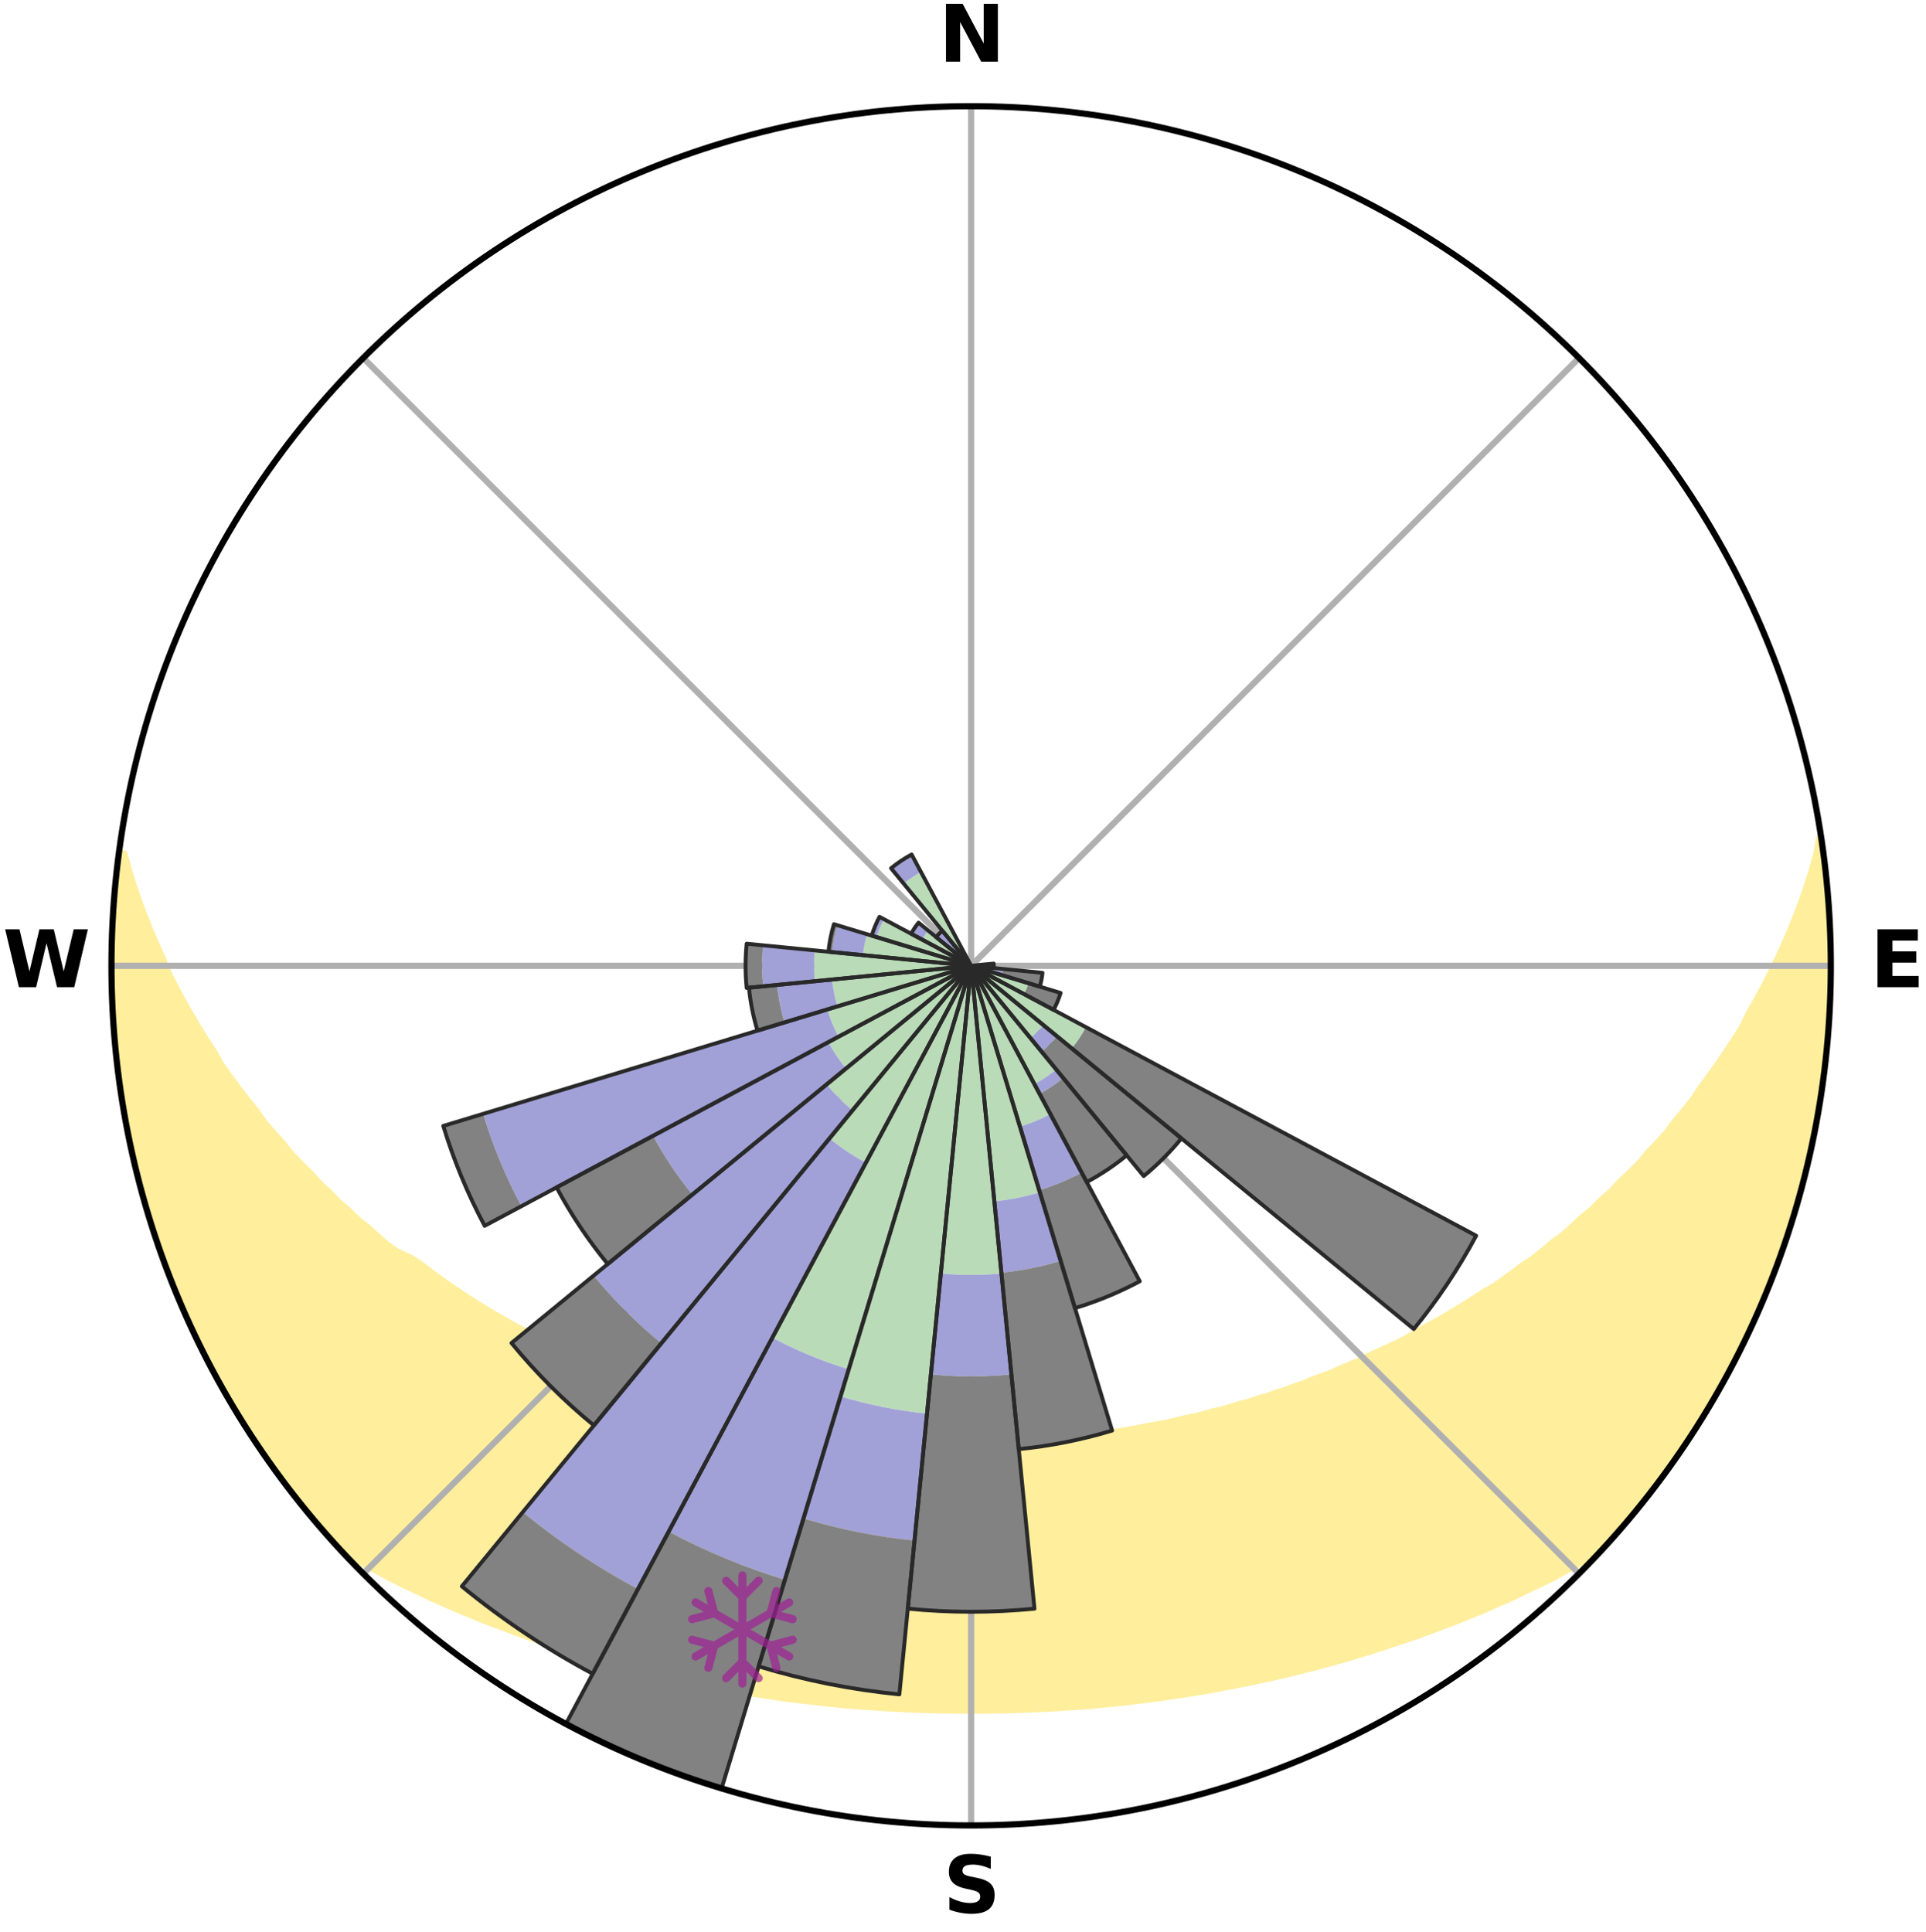 <?xml version="1.0" encoding="utf-8" standalone="no"?>
<!DOCTYPE svg PUBLIC "-//W3C//DTD SVG 1.1//EN"
  "http://www.w3.org/Graphics/SVG/1.1/DTD/svg11.dtd">
<svg xmlns:xlink="http://www.w3.org/1999/xlink" width="248.41pt" height="249.158pt" viewBox="0 0 248.41 249.158" xmlns="http://www.w3.org/2000/svg" version="1.1">
 <title>Ski Rose for Murray Ridge</title>
 <defs>
  <style type="text/css">*{stroke-linejoin: round; stroke-linecap: butt}</style>
 </defs>
 <g id="figure_1">
  <g id="patch_1">
   <path d="M 0 249.158 
L 248.41 249.158 
L 248.41 0 
L 0 0 
z
" style="fill: #ffffff"/>
  </g>
  <g id="axes_1">
   <g id="patch_2">
    <path d="M 236.135 124.579 
C 236.135 110.018 233.267 95.599 227.695 82.147 
C 222.122 68.695 213.955 56.471 203.659 46.175 
C 193.363 35.879 181.139 27.711 167.687 22.139 
C 154.235 16.567 139.815 13.699 125.255 13.699 
C 110.694 13.699 96.275 16.567 82.823 22.139 
C 69.371 27.711 57.147 35.879 46.851 46.175 
C 36.555 56.471 28.387 68.695 22.815 82.147 
C 17.243 95.599 14.375 110.018 14.375 124.579 
C 14.375 139.14 17.243 153.559 22.815 167.011 
C 28.387 180.463 36.555 192.687 46.851 202.983 
C 57.147 213.279 69.371 221.447 82.823 227.019 
C 96.275 232.591 110.694 235.459 125.255 235.459 
C 139.815 235.459 154.235 232.591 167.687 227.019 
C 181.139 221.447 193.363 213.279 203.659 202.983 
C 213.955 192.687 222.122 180.463 227.695 167.011 
C 233.267 153.559 236.135 139.14 236.135 124.579 
M 125.255 124.579 
C 125.255 124.579 125.255 124.579 125.255 124.579 
C 125.255 124.579 125.255 124.579 125.255 124.579 
C 125.255 124.579 125.255 124.579 125.255 124.579 
C 125.255 124.579 125.255 124.579 125.255 124.579 
C 125.255 124.579 125.255 124.579 125.255 124.579 
C 125.255 124.579 125.255 124.579 125.255 124.579 
C 125.255 124.579 125.255 124.579 125.255 124.579 
C 125.255 124.579 125.255 124.579 125.255 124.579 
C 125.255 124.579 125.255 124.579 125.255 124.579 
C 125.255 124.579 125.255 124.579 125.255 124.579 
C 125.255 124.579 125.255 124.579 125.255 124.579 
C 125.255 124.579 125.255 124.579 125.255 124.579 
C 125.255 124.579 125.255 124.579 125.255 124.579 
C 125.255 124.579 125.255 124.579 125.255 124.579 
C 125.255 124.579 125.255 124.579 125.255 124.579 
C 125.255 124.579 125.255 124.579 125.255 124.579 
z
" style="fill: #ffffff"/>
   </g>
   <g id="PolyCollection_1">
    <defs>
     <path id="m7e5366505f" d="M 234.848 -140.958 
L 234.699 -140.936 
L 234.358 -138.943 
L 233.8 -136.946 
L 233.181 -134.971 
L 232.508 -133.02 
L 231.787 -131.095 
L 231.022 -129.197 
L 230.216 -127.328 
L 229.373 -125.488 
L 228.494 -123.678 
L 227.582 -121.9 
L 226.637 -120.153 
L 225.663 -118.438 
L 224.835 -116.742 
L 223.804 -115.09 
L 222.746 -113.471 
L 221.663 -111.887 
L 220.556 -110.336 
L 219.427 -108.82 
L 218.448 -107.307 
L 217.276 -105.857 
L 216.085 -104.442 
L 215.045 -103.022 
L 213.818 -101.675 
L 212.576 -100.363 
L 211.483 -99.037 
L 210.211 -97.792 
L 208.927 -96.583 
L 207.791 -95.352 
L 206.484 -94.209 
L 205.322 -93.04 
L 203.996 -91.963 
L 202.814 -90.856 
L 201.62 -89.777 
L 200.272 -88.798 
L 199.063 -87.78 
L 197.846 -86.791 
L 196.484 -85.905 
L 195.256 -84.975 
L 194.022 -84.072 
L 192.783 -83.198 
L 191.414 -82.431 
L 190.17 -81.612 
L 188.924 -80.82 
L 187.676 -80.054 
L 186.427 -79.314 
L 185.177 -78.599 
L 183.926 -77.91 
L 182.677 -77.244 
L 181.531 -76.515 
L 180.28 -75.897 
L 179.032 -75.302 
L 177.786 -74.729 
L 176.543 -74.178 
L 175.391 -73.56 
L 174.152 -73.052 
L 172.918 -72.564 
L 171.766 -72.008 
L 170.538 -71.559 
L 169.315 -71.13 
L 168.167 -70.631 
L 166.952 -70.238 
L 165.807 -69.776 
L 164.601 -69.417 
L 163.46 -68.991 
L 162.264 -68.664 
L 161.127 -68.271 
L 159.942 -67.974 
L 158.81 -67.613 
L 157.68 -67.268 
L 156.511 -67.013 
L 155.386 -66.698 
L 154.263 -66.397 
L 153.11 -66.18 
L 151.993 -65.907 
L 150.879 -65.647 
L 149.767 -65.401 
L 148.633 -65.229 
L 147.528 -65.008 
L 146.424 -64.799 
L 145.323 -64.602 
L 144.223 -64.418 
L 143.112 -64.294 
L 142.019 -64.131 
L 140.927 -63.98 
L 139.837 -63.839 
L 138.749 -63.71 
L 137.663 -63.591 
L 136.578 -63.484 
L 135.49 -63.415 
L 134.409 -63.325 
L 133.33 -63.245 
L 132.251 -63.176 
L 131.173 -63.116 
L 130.096 -63.066 
L 129.02 -63.026 
L 127.944 -62.996 
L 126.868 -62.976 
L 125.793 -62.965 
L 124.717 -62.965 
L 123.642 -62.98 
L 122.566 -63.004 
L 121.491 -63.038 
L 120.414 -63.069 
L 119.337 -63.119 
L 118.259 -63.179 
L 117.181 -63.249 
L 116.101 -63.329 
L 115.02 -63.42 
L 113.938 -63.52 
L 112.855 -63.631 
L 111.77 -63.753 
L 110.684 -63.886 
L 109.585 -63.987 
L 108.493 -64.139 
L 107.4 -64.303 
L 106.305 -64.478 
L 105.208 -64.665 
L 104.109 -64.864 
L 102.986 -65.018 
L 101.881 -65.24 
L 100.773 -65.475 
L 99.664 -65.724 
L 98.522 -65.919 
L 97.406 -66.193 
L 96.288 -66.481 
L 95.169 -66.784 
L 94.007 -67.028 
L 92.881 -67.359 
L 91.754 -67.706 
L 90.577 -67.99 
L 89.444 -68.367 
L 88.256 -68.68 
L 87.119 -69.091 
L 85.921 -69.435 
L 84.779 -69.879 
L 83.571 -70.256 
L 82.426 -70.736 
L 81.21 -71.148 
L 80.063 -71.666 
L 78.839 -72.115 
L 77.61 -72.584 
L 76.46 -73.161 
L 75.226 -73.669 
L 73.988 -74.199 
L 72.839 -74.838 
L 71.597 -75.411 
L 70.353 -76.006 
L 69.107 -76.624 
L 67.859 -77.266 
L 66.611 -77.931 
L 65.362 -78.621 
L 64.113 -79.336 
L 62.864 -80.076 
L 61.618 -80.842 
L 60.373 -81.635 
L 59.131 -82.454 
L 57.892 -83.299 
L 56.658 -84.172 
L 55.428 -85.073 
L 54.204 -86.002 
L 52.846 -86.886 
L 51.169 -87.641 
L 49.816 -88.596 
L 48.613 -89.651 
L 47.42 -90.736 
L 46.086 -91.786 
L 44.913 -92.932 
L 43.597 -94.048 
L 42.447 -95.255 
L 41.152 -96.439 
L 40.029 -97.708 
L 38.759 -98.958 
L 37.503 -100.243 
L 36.427 -101.607 
L 35.202 -102.959 
L 33.994 -104.347 
L 32.974 -105.804 
L 31.805 -107.259 
L 30.655 -108.749 
L 29.527 -110.273 
L 28.422 -111.831 
L 27.516 -113.443 
L 26.461 -115.066 
L 25.432 -116.723 
L 24.431 -118.412 
L 23.459 -120.135 
L 22.518 -121.889 
L 21.609 -123.675 
L 20.909 -125.49 
L 20.07 -127.333 
L 19.268 -129.207 
L 18.508 -131.108 
L 17.792 -133.037 
L 17.125 -134.991 
L 16.514 -136.968 
L 15.966 -138.967 
L 15.363 -139.047 
L 15.363 -139.047 
L 15.154 -137.123 
L 14.966 -135.199 
L 14.824 -133.27 
L 14.702 -131.341 
L 14.626 -129.409 
L 14.419 -127.481 
L 14.409 -125.546 
L 14.42 -123.612 
L 14.474 -121.678 
L 14.552 -119.746 
L 14.671 -117.815 
L 14.814 -115.887 
L 14.99 -113.962 
L 15.204 -112.04 
L 15.445 -110.122 
L 15.722 -108.209 
L 16.027 -106.301 
L 16.365 -104.398 
L 16.733 -102.5 
L 17.133 -100.609 
L 17.562 -98.724 
L 18.026 -96.848 
L 18.516 -94.978 
L 19.043 -93.118 
L 19.595 -91.265 
L 20.177 -89.421 
L 20.798 -87.589 
L 21.442 -85.765 
L 22.126 -83.955 
L 22.831 -82.154 
L 23.578 -80.369 
L 24.47 -78.649 
L 25.266 -76.887 
L 26.094 -75.139 
L 26.963 -73.411 
L 27.853 -71.694 
L 28.776 -69.994 
L 29.732 -68.312 
L 30.722 -66.649 
L 31.746 -65.007 
L 32.801 -63.386 
L 33.892 -61.787 
L 35.017 -60.213 
L 36.192 -58.676 
L 37.297 -57.087 
L 38.503 -55.574 
L 39.702 -54.054 
L 40.951 -52.577 
L 42.219 -51.115 
L 43.519 -49.682 
L 45.132 -48.545 
L 46.875 -47.555 
L 48.632 -46.607 
L 50.359 -45.656 
L 52.135 -44.783 
L 53.915 -43.944 
L 55.662 -43.097 
L 57.449 -42.324 
L 59.202 -41.539 
L 60.989 -40.826 
L 62.743 -40.1 
L 64.528 -39.443 
L 66.282 -38.772 
L 68.034 -38.128 
L 69.786 -37.51 
L 71.56 -36.958 
L 73.307 -36.39 
L 75.052 -35.846 
L 76.795 -35.327 
L 78.535 -34.831 
L 80.272 -34.357 
L 82.006 -33.906 
L 83.737 -33.476 
L 85.465 -33.068 
L 87.189 -32.681 
L 88.91 -32.313 
L 90.628 -31.966 
L 92.343 -31.638 
L 94.045 -31.301 
L 95.753 -31.012 
L 97.459 -30.741 
L 99.161 -30.488 
L 100.854 -30.229 
L 102.551 -30.012 
L 104.245 -29.811 
L 105.933 -29.609 
L 107.622 -29.441 
L 109.306 -29.275 
L 110.992 -29.142 
L 112.675 -29.023 
L 114.355 -28.91 
L 116.035 -28.823 
L 117.712 -28.744 
L 119.39 -28.689 
L 121.066 -28.644 
L 122.742 -28.62 
L 124.417 -28.609 
L 126.092 -28.608 
L 127.768 -28.619 
L 129.443 -28.644 
L 131.12 -28.689 
L 132.797 -28.743 
L 134.475 -28.822 
L 136.155 -28.909 
L 137.835 -29.023 
L 139.518 -29.141 
L 141.203 -29.275 
L 142.888 -29.441 
L 144.577 -29.607 
L 146.265 -29.809 
L 147.959 -30.011 
L 149.656 -30.228 
L 151.349 -30.486 
L 153.051 -30.74 
L 154.757 -31.01 
L 156.465 -31.3 
L 158.167 -31.637 
L 159.882 -31.964 
L 161.6 -32.312 
L 163.321 -32.678 
L 165.046 -33.067 
L 166.774 -33.474 
L 168.504 -33.904 
L 170.239 -34.355 
L 171.976 -34.829 
L 173.716 -35.324 
L 175.458 -35.845 
L 177.204 -36.387 
L 178.95 -36.956 
L 180.7 -37.548 
L 182.477 -38.125 
L 184.23 -38.77 
L 185.984 -39.44 
L 187.768 -40.097 
L 189.522 -40.824 
L 191.31 -41.537 
L 193.063 -42.321 
L 194.85 -43.094 
L 196.596 -43.942 
L 198.377 -44.78 
L 200.152 -45.654 
L 201.881 -46.604 
L 203.637 -47.553 
L 205.38 -48.543 
L 206.992 -49.681 
L 208.296 -51.11 
L 209.566 -52.57 
L 210.812 -54.051 
L 212.018 -55.565 
L 213.147 -57.137 
L 214.379 -58.631 
L 215.471 -60.229 
L 216.616 -61.788 
L 217.666 -63.414 
L 218.71 -65.042 
L 219.778 -66.655 
L 220.771 -68.316 
L 221.676 -70.026 
L 222.652 -71.697 
L 223.584 -73.392 
L 224.469 -75.113 
L 225.321 -76.85 
L 226.135 -78.605 
L 226.906 -80.38 
L 227.648 -82.166 
L 228.337 -83.974 
L 228.982 -85.797 
L 229.75 -87.575 
L 230.315 -89.426 
L 230.975 -91.246 
L 231.5 -93.108 
L 232.084 -94.953 
L 232.536 -96.834 
L 233.044 -98.701 
L 233.424 -100.599 
L 233.856 -102.484 
L 234.249 -104.378 
L 234.521 -106.294 
L 234.906 -108.192 
L 235.04 -110.126 
L 235.356 -112.035 
L 235.565 -113.957 
L 235.661 -115.89 
L 235.873 -117.813 
L 235.976 -119.745 
L 236.043 -121.678 
L 235.999 -123.613 
L 236.074 -125.546 
L 236.037 -127.48 
L 235.966 -129.413 
L 235.787 -131.34 
L 235.727 -133.273 
L 235.556 -135.2 
L 235.352 -137.123 
L 235.042 -139.033 
L 234.848 -140.958 
z
" style="stroke: #ffee9c"/>
    </defs>
    <g clip-path="url(#p9827429cae)">
     <use xlink:href="#m7e5366505f" x="0" y="249.158" style="fill: #ffee9c; stroke: #ffee9c"/>
    </g>
   </g>
   <g id="matplotlib.axis_1">
    <g id="xtick_1">
     <g id="line2d_1">
      <path d="M 125.255 124.579 
L 125.255 13.699 
" clip-path="url(#p9827429cae)" style="fill: none; stroke: #b0b0b0; stroke-width: 0.8; stroke-linecap: square"/>
     </g>
     <g id="text_1">
      <!-- N -->
      <g transform="translate(121.07 7.958) scale(0.1 -0.1)">
       <defs>
        <path id="DejaVuSans-Bold-4e" d="M 588 4666 
L 1931 4666 
L 3628 1466 
L 3628 4666 
L 4769 4666 
L 4769 0 
L 3425 0 
L 1728 3200 
L 1728 0 
L 588 0 
L 588 4666 
z
" transform="scale(0.016)"/>
       </defs>
       <use xlink:href="#DejaVuSans-Bold-4e"/>
      </g>
     </g>
    </g>
    <g id="xtick_2">
     <g id="line2d_2">
      <path d="M 125.255 124.579 
L 203.659 46.175 
" clip-path="url(#p9827429cae)" style="fill: none; stroke: #b0b0b0; stroke-width: 0.8; stroke-linecap: square"/>
     </g>
    </g>
    <g id="xtick_3">
     <g id="line2d_3">
      <path d="M 125.255 124.579 
L 236.135 124.579 
" clip-path="url(#p9827429cae)" style="fill: none; stroke: #b0b0b0; stroke-width: 0.8; stroke-linecap: square"/>
     </g>
     <g id="text_2">
      <!-- E -->
      <g transform="translate(241.219 127.338) scale(0.1 -0.1)">
       <defs>
        <path id="DejaVuSans-Bold-45" d="M 588 4666 
L 3834 4666 
L 3834 3756 
L 1791 3756 
L 1791 2888 
L 3713 2888 
L 3713 1978 
L 1791 1978 
L 1791 909 
L 3903 909 
L 3903 0 
L 588 0 
L 588 4666 
z
" transform="scale(0.016)"/>
       </defs>
       <use xlink:href="#DejaVuSans-Bold-45"/>
      </g>
     </g>
    </g>
    <g id="xtick_4">
     <g id="line2d_4">
      <path d="M 125.255 124.579 
L 203.659 202.983 
" clip-path="url(#p9827429cae)" style="fill: none; stroke: #b0b0b0; stroke-width: 0.8; stroke-linecap: square"/>
     </g>
    </g>
    <g id="xtick_5">
     <g id="line2d_5">
      <path d="M 125.255 124.579 
L 125.255 235.459 
" clip-path="url(#p9827429cae)" style="fill: none; stroke: #b0b0b0; stroke-width: 0.8; stroke-linecap: square"/>
     </g>
     <g id="text_3">
      <!-- S -->
      <g transform="translate(121.654 246.718) scale(0.1 -0.1)">
       <defs>
        <path id="DejaVuSans-Bold-53" d="M 3834 4519 
L 3834 3531 
Q 3450 3703 3084 3790 
Q 2719 3878 2394 3878 
Q 1963 3878 1756 3759 
Q 1550 3641 1550 3391 
Q 1550 3203 1689 3098 
Q 1828 2994 2194 2919 
L 2706 2816 
Q 3484 2659 3812 2340 
Q 4141 2022 4141 1434 
Q 4141 663 3683 286 
Q 3225 -91 2284 -91 
Q 1841 -91 1394 -6 
Q 947 78 500 244 
L 500 1259 
Q 947 1022 1364 901 
Q 1781 781 2169 781 
Q 2563 781 2772 912 
Q 2981 1044 2981 1288 
Q 2981 1506 2839 1625 
Q 2697 1744 2272 1838 
L 1806 1941 
Q 1106 2091 782 2419 
Q 459 2747 459 3303 
Q 459 4000 909 4375 
Q 1359 4750 2203 4750 
Q 2588 4750 2994 4692 
Q 3400 4634 3834 4519 
z
" transform="scale(0.016)"/>
       </defs>
       <use xlink:href="#DejaVuSans-Bold-53"/>
      </g>
     </g>
    </g>
    <g id="xtick_6">
     <g id="line2d_6">
      <path d="M 125.255 124.579 
L 46.851 202.983 
" clip-path="url(#p9827429cae)" style="fill: none; stroke: #b0b0b0; stroke-width: 0.8; stroke-linecap: square"/>
     </g>
    </g>
    <g id="xtick_7">
     <g id="line2d_7">
      <path d="M 125.255 124.579 
L 14.375 124.579 
" clip-path="url(#p9827429cae)" style="fill: none; stroke: #b0b0b0; stroke-width: 0.8; stroke-linecap: square"/>
     </g>
     <g id="text_4">
      <!-- W -->
      <g transform="translate(0.36 127.338) scale(0.1 -0.1)">
       <defs>
        <path id="DejaVuSans-Bold-57" d="M 191 4666 
L 1344 4666 
L 2150 1275 
L 2950 4666 
L 4109 4666 
L 4909 1275 
L 5716 4666 
L 6859 4666 
L 5759 0 
L 4372 0 
L 3525 3547 
L 2688 0 
L 1300 0 
L 191 4666 
z
" transform="scale(0.016)"/>
       </defs>
       <use xlink:href="#DejaVuSans-Bold-57"/>
      </g>
     </g>
    </g>
    <g id="xtick_8">
     <g id="line2d_8">
      <path d="M 125.255 124.579 
L 46.851 46.175 
" clip-path="url(#p9827429cae)" style="fill: none; stroke: #b0b0b0; stroke-width: 0.8; stroke-linecap: square"/>
     </g>
    </g>
   </g>
   <g id="matplotlib.axis_2"/>
   <g id="patch_3">
    <path d="M 125.255 124.579 
C 125.255 124.579 125.255 124.579 125.255 124.579 
C 125.255 124.579 125.255 124.579 125.255 124.579 
L 125.255 124.579 
C 125.255 124.579 125.255 124.579 125.255 124.579 
C 125.255 124.579 125.255 124.579 125.255 124.579 
z
" clip-path="url(#p9827429cae)" style="fill: #d9d9d9"/>
   </g>
   <g id="patch_4">
    <path d="M 125.255 124.579 
C 125.255 124.579 125.255 124.579 125.255 124.579 
C 125.255 124.579 125.255 124.579 125.255 124.579 
L 125.255 124.579 
C 125.255 124.579 125.255 124.579 125.255 124.579 
C 125.255 124.579 125.255 124.579 125.255 124.579 
z
" clip-path="url(#p9827429cae)" style="fill: #d9d9d9"/>
   </g>
   <g id="patch_5">
    <path d="M 125.255 124.579 
C 125.255 124.579 125.255 124.579 125.255 124.579 
C 125.255 124.579 125.255 124.579 125.255 124.579 
L 125.255 124.579 
C 125.255 124.579 125.255 124.579 125.255 124.579 
C 125.255 124.579 125.255 124.579 125.255 124.579 
z
" clip-path="url(#p9827429cae)" style="fill: #d9d9d9"/>
   </g>
   <g id="patch_6">
    <path d="M 125.255 124.579 
C 125.255 124.579 125.255 124.579 125.255 124.579 
C 125.255 124.579 125.255 124.579 125.255 124.579 
L 125.255 124.579 
C 125.255 124.579 125.255 124.579 125.255 124.579 
C 125.255 124.579 125.255 124.579 125.255 124.579 
z
" clip-path="url(#p9827429cae)" style="fill: #d9d9d9"/>
   </g>
   <g id="patch_7">
    <path d="M 125.255 124.579 
C 125.255 124.579 125.255 124.579 125.255 124.579 
C 125.255 124.579 125.255 124.579 125.255 124.579 
L 125.255 124.579 
C 125.255 124.579 125.255 124.579 125.255 124.579 
C 125.255 124.579 125.255 124.579 125.255 124.579 
z
" clip-path="url(#p9827429cae)" style="fill: #d9d9d9"/>
   </g>
   <g id="patch_8">
    <path d="M 125.255 124.579 
C 125.255 124.579 125.255 124.579 125.255 124.579 
C 125.255 124.579 125.255 124.579 125.255 124.579 
L 125.255 124.579 
C 125.255 124.579 125.255 124.579 125.255 124.579 
C 125.255 124.579 125.255 124.579 125.255 124.579 
z
" clip-path="url(#p9827429cae)" style="fill: #d9d9d9"/>
   </g>
   <g id="patch_9">
    <path d="M 125.255 124.579 
C 125.255 124.579 125.255 124.579 125.255 124.579 
C 125.255 124.579 125.255 124.579 125.255 124.579 
L 125.255 124.579 
C 125.255 124.579 125.255 124.579 125.255 124.579 
C 125.255 124.579 125.255 124.579 125.255 124.579 
z
" clip-path="url(#p9827429cae)" style="fill: #d9d9d9"/>
   </g>
   <g id="patch_10">
    <path d="M 125.255 124.579 
C 125.255 124.579 125.255 124.579 125.255 124.579 
C 125.255 124.579 125.255 124.579 125.255 124.579 
L 125.255 124.579 
C 125.255 124.579 125.255 124.579 125.255 124.579 
C 125.255 124.579 125.255 124.579 125.255 124.579 
z
" clip-path="url(#p9827429cae)" style="fill: #d9d9d9"/>
   </g>
   <g id="patch_11">
    <path d="M 125.255 124.579 
C 125.255 124.579 125.255 124.579 125.255 124.579 
C 125.255 124.579 125.255 124.579 125.255 124.579 
L 125.255 124.579 
C 125.255 124.579 125.255 124.579 125.255 124.579 
C 125.255 124.579 125.255 124.579 125.255 124.579 
z
" clip-path="url(#p9827429cae)" style="fill: #d9d9d9"/>
   </g>
   <g id="patch_12">
    <path d="M 125.255 124.579 
C 125.255 124.579 125.255 124.579 125.255 124.579 
C 125.255 124.579 125.255 124.579 125.255 124.579 
L 125.255 124.579 
C 125.255 124.579 125.255 124.579 125.255 124.579 
C 125.255 124.579 125.255 124.579 125.255 124.579 
z
" clip-path="url(#p9827429cae)" style="fill: #d9d9d9"/>
   </g>
   <g id="patch_13">
    <path d="M 125.255 124.579 
C 125.255 124.579 125.255 124.579 125.255 124.579 
C 125.255 124.579 125.255 124.579 125.255 124.579 
L 125.255 124.579 
C 125.255 124.579 125.255 124.579 125.255 124.579 
C 125.255 124.579 125.255 124.579 125.255 124.579 
z
" clip-path="url(#p9827429cae)" style="fill: #d9d9d9"/>
   </g>
   <g id="patch_14">
    <path d="M 125.255 124.579 
C 125.255 124.579 125.255 124.579 125.255 124.579 
C 125.255 124.579 125.255 124.579 125.255 124.579 
L 125.255 124.579 
C 125.255 124.579 125.255 124.579 125.255 124.579 
C 125.255 124.579 125.255 124.579 125.255 124.579 
z
" clip-path="url(#p9827429cae)" style="fill: #d9d9d9"/>
   </g>
   <g id="patch_15">
    <path d="M 125.255 124.579 
C 125.255 124.579 125.255 124.579 125.255 124.579 
C 125.255 124.579 125.255 124.579 125.255 124.579 
L 125.255 124.579 
C 125.255 124.579 125.255 124.579 125.255 124.579 
C 125.255 124.579 125.255 124.579 125.255 124.579 
z
" clip-path="url(#p9827429cae)" style="fill: #d9d9d9"/>
   </g>
   <g id="patch_16">
    <path d="M 125.255 124.579 
C 125.255 124.579 125.255 124.579 125.255 124.579 
C 125.255 124.579 125.255 124.579 125.255 124.579 
L 125.255 124.579 
C 125.255 124.579 125.255 124.579 125.255 124.579 
C 125.255 124.579 125.255 124.579 125.255 124.579 
z
" clip-path="url(#p9827429cae)" style="fill: #d9d9d9"/>
   </g>
   <g id="patch_17">
    <path d="M 125.255 124.579 
C 125.255 124.579 125.255 124.579 125.255 124.579 
C 125.255 124.579 125.255 124.579 125.255 124.579 
L 125.255 124.579 
C 125.255 124.579 125.255 124.579 125.255 124.579 
C 125.255 124.579 125.255 124.579 125.255 124.579 
z
" clip-path="url(#p9827429cae)" style="fill: #d9d9d9"/>
   </g>
   <g id="patch_18">
    <path d="M 125.255 124.579 
C 125.255 124.579 125.255 124.579 125.255 124.579 
C 125.255 124.579 125.255 124.579 125.255 124.579 
L 125.255 124.579 
C 125.255 124.579 125.255 124.579 125.255 124.579 
C 125.255 124.579 125.255 124.579 125.255 124.579 
z
" clip-path="url(#p9827429cae)" style="fill: #d9d9d9"/>
   </g>
   <g id="patch_19">
    <path d="M 125.255 124.579 
C 125.255 124.579 125.255 124.579 125.255 124.579 
C 125.255 124.579 125.255 124.579 125.255 124.579 
L 125.255 124.579 
C 125.255 124.579 125.255 124.579 125.255 124.579 
C 125.255 124.579 125.255 124.579 125.255 124.579 
z
" clip-path="url(#p9827429cae)" style="fill: #d9d9d9"/>
   </g>
   <g id="patch_20">
    <path d="M 125.255 124.579 
C 125.255 124.579 125.255 124.579 125.255 124.579 
C 125.255 124.579 125.255 124.579 125.255 124.579 
L 125.255 124.579 
C 125.255 124.579 125.255 124.579 125.255 124.579 
C 125.255 124.579 125.255 124.579 125.255 124.579 
z
" clip-path="url(#p9827429cae)" style="fill: #d9d9d9"/>
   </g>
   <g id="patch_21">
    <path d="M 125.255 124.579 
C 125.255 124.579 125.255 124.579 125.255 124.579 
C 125.255 124.579 125.255 124.579 125.255 124.579 
L 125.255 124.579 
C 125.255 124.579 125.255 124.579 125.255 124.579 
C 125.255 124.579 125.255 124.579 125.255 124.579 
z
" clip-path="url(#p9827429cae)" style="fill: #d9d9d9"/>
   </g>
   <g id="patch_22">
    <path d="M 125.255 124.579 
C 125.255 124.579 125.255 124.579 125.255 124.579 
C 125.255 124.579 125.255 124.579 125.255 124.579 
L 125.255 124.579 
C 125.255 124.579 125.255 124.579 125.255 124.579 
C 125.255 124.579 125.255 124.579 125.255 124.579 
z
" clip-path="url(#p9827429cae)" style="fill: #d9d9d9"/>
   </g>
   <g id="patch_23">
    <path d="M 125.255 124.579 
C 125.255 124.579 125.255 124.579 125.255 124.579 
C 125.255 124.579 125.255 124.579 125.255 124.579 
L 125.255 124.579 
C 125.255 124.579 125.255 124.579 125.255 124.579 
C 125.255 124.579 125.255 124.579 125.255 124.579 
z
" clip-path="url(#p9827429cae)" style="fill: #d9d9d9"/>
   </g>
   <g id="patch_24">
    <path d="M 125.255 124.579 
C 125.255 124.579 125.255 124.579 125.255 124.579 
C 125.255 124.579 125.255 124.579 125.255 124.579 
L 125.255 124.579 
C 125.255 124.579 125.255 124.579 125.255 124.579 
C 125.255 124.579 125.255 124.579 125.255 124.579 
z
" clip-path="url(#p9827429cae)" style="fill: #d9d9d9"/>
   </g>
   <g id="patch_25">
    <path d="M 125.255 124.579 
C 125.255 124.579 125.255 124.579 125.255 124.579 
C 125.255 124.579 125.255 124.579 125.255 124.579 
L 125.255 124.579 
C 125.255 124.579 125.255 124.579 125.255 124.579 
C 125.255 124.579 125.255 124.579 125.255 124.579 
z
" clip-path="url(#p9827429cae)" style="fill: #d9d9d9"/>
   </g>
   <g id="patch_26">
    <path d="M 125.255 124.579 
C 125.255 124.579 125.255 124.579 125.255 124.579 
C 125.255 124.579 125.255 124.579 125.255 124.579 
L 125.255 124.579 
C 125.255 124.579 125.255 124.579 125.255 124.579 
C 125.255 124.579 125.255 124.579 125.255 124.579 
z
" clip-path="url(#p9827429cae)" style="fill: #d9d9d9"/>
   </g>
   <g id="patch_27">
    <path d="M 125.255 124.579 
C 125.255 124.579 125.255 124.579 125.255 124.579 
C 125.255 124.579 125.255 124.579 125.255 124.579 
L 125.255 124.579 
C 125.255 124.579 125.255 124.579 125.255 124.579 
C 125.255 124.579 125.255 124.579 125.255 124.579 
z
" clip-path="url(#p9827429cae)" style="fill: #d9d9d9"/>
   </g>
   <g id="patch_28">
    <path d="M 125.255 124.579 
C 125.255 124.579 125.255 124.579 125.255 124.579 
C 125.255 124.579 125.255 124.579 125.255 124.579 
L 125.255 124.579 
C 125.255 124.579 125.255 124.579 125.255 124.579 
C 125.255 124.579 125.255 124.579 125.255 124.579 
z
" clip-path="url(#p9827429cae)" style="fill: #d9d9d9"/>
   </g>
   <g id="patch_29">
    <path d="M 125.255 124.579 
C 125.255 124.579 125.255 124.579 125.255 124.579 
C 125.255 124.579 125.255 124.579 125.255 124.579 
L 125.255 124.579 
C 125.255 124.579 125.255 124.579 125.255 124.579 
C 125.255 124.579 125.255 124.579 125.255 124.579 
z
" clip-path="url(#p9827429cae)" style="fill: #d9d9d9"/>
   </g>
   <g id="patch_30">
    <path d="M 125.255 124.579 
C 125.255 124.579 125.255 124.579 125.255 124.579 
C 125.255 124.579 125.255 124.579 125.255 124.579 
L 125.255 124.579 
C 125.255 124.579 125.255 124.579 125.255 124.579 
C 125.255 124.579 125.255 124.579 125.255 124.579 
z
" clip-path="url(#p9827429cae)" style="fill: #d9d9d9"/>
   </g>
   <g id="patch_31">
    <path d="M 125.255 124.579 
C 125.255 124.579 125.255 124.579 125.255 124.579 
C 125.255 124.579 125.255 124.579 125.255 124.579 
L 125.255 124.579 
C 125.255 124.579 125.255 124.579 125.255 124.579 
C 125.255 124.579 125.255 124.579 125.255 124.579 
z
" clip-path="url(#p9827429cae)" style="fill: #d9d9d9"/>
   </g>
   <g id="patch_32">
    <path d="M 125.255 124.579 
C 125.255 124.579 125.255 124.579 125.255 124.579 
C 125.255 124.579 125.255 124.579 125.255 124.579 
L 125.255 124.579 
C 125.255 124.579 125.255 124.579 125.255 124.579 
C 125.255 124.579 125.255 124.579 125.255 124.579 
z
" clip-path="url(#p9827429cae)" style="fill: #d9d9d9"/>
   </g>
   <g id="patch_33">
    <path d="M 125.255 124.579 
C 125.255 124.579 125.255 124.579 125.255 124.579 
C 125.255 124.579 125.255 124.579 125.255 124.579 
L 125.255 124.579 
C 125.255 124.579 125.255 124.579 125.255 124.579 
C 125.255 124.579 125.255 124.579 125.255 124.579 
z
" clip-path="url(#p9827429cae)" style="fill: #d9d9d9"/>
   </g>
   <g id="patch_34">
    <path d="M 125.255 124.579 
C 125.255 124.579 125.255 124.579 125.255 124.579 
C 125.255 124.579 125.255 124.579 125.255 124.579 
L 125.255 124.579 
C 125.255 124.579 125.255 124.579 125.255 124.579 
C 125.255 124.579 125.255 124.579 125.255 124.579 
z
" clip-path="url(#p9827429cae)" style="fill: #d9d9d9"/>
   </g>
   <g id="patch_35">
    <path d="M 125.255 124.579 
C 125.255 124.579 125.255 124.579 125.255 124.579 
C 125.255 124.579 125.255 124.579 125.255 124.579 
L 125.255 124.579 
C 125.255 124.579 125.255 124.579 125.255 124.579 
C 125.255 124.579 125.255 124.579 125.255 124.579 
z
" clip-path="url(#p9827429cae)" style="fill: #badbb8"/>
   </g>
   <g id="patch_36">
    <path d="M 125.255 124.579 
C 125.255 124.579 125.255 124.579 125.255 124.579 
C 125.255 124.579 125.255 124.579 125.255 124.579 
L 125.255 124.579 
C 125.255 124.579 125.255 124.579 125.255 124.579 
C 125.255 124.579 125.255 124.579 125.255 124.579 
z
" clip-path="url(#p9827429cae)" style="fill: #badbb8"/>
   </g>
   <g id="patch_37">
    <path d="M 125.255 124.579 
C 125.255 124.579 125.255 124.579 125.255 124.579 
C 125.255 124.579 125.255 124.579 125.255 124.579 
L 125.255 124.579 
C 125.255 124.579 125.255 124.579 125.255 124.579 
C 125.255 124.579 125.255 124.579 125.255 124.579 
z
" clip-path="url(#p9827429cae)" style="fill: #badbb8"/>
   </g>
   <g id="patch_38">
    <path d="M 125.255 124.579 
C 125.255 124.579 125.255 124.579 125.255 124.579 
C 125.255 124.579 125.255 124.579 125.255 124.579 
L 125.255 124.579 
C 125.255 124.579 125.255 124.579 125.255 124.579 
C 125.255 124.579 125.255 124.579 125.255 124.579 
z
" clip-path="url(#p9827429cae)" style="fill: #badbb8"/>
   </g>
   <g id="patch_39">
    <path d="M 125.255 124.579 
C 125.255 124.579 125.255 124.579 125.255 124.579 
C 125.255 124.579 125.255 124.579 125.255 124.579 
L 125.255 124.579 
C 125.255 124.579 125.255 124.579 125.255 124.579 
C 125.255 124.579 125.255 124.579 125.255 124.579 
z
" clip-path="url(#p9827429cae)" style="fill: #badbb8"/>
   </g>
   <g id="patch_40">
    <path d="M 125.255 124.579 
C 125.255 124.579 125.255 124.579 125.255 124.579 
C 125.255 124.579 125.255 124.579 125.255 124.579 
L 125.255 124.579 
C 125.255 124.579 125.255 124.579 125.255 124.579 
C 125.255 124.579 125.255 124.579 125.255 124.579 
z
" clip-path="url(#p9827429cae)" style="fill: #badbb8"/>
   </g>
   <g id="patch_41">
    <path d="M 125.255 124.579 
C 125.255 124.579 125.255 124.579 125.255 124.579 
C 125.255 124.579 125.255 124.579 125.255 124.579 
L 125.255 124.579 
C 125.255 124.579 125.255 124.579 125.255 124.579 
C 125.255 124.579 125.255 124.579 125.255 124.579 
z
" clip-path="url(#p9827429cae)" style="fill: #badbb8"/>
   </g>
   <g id="patch_42">
    <path d="M 125.255 124.579 
C 125.255 124.579 125.255 124.579 125.255 124.579 
C 125.255 124.579 125.255 124.579 125.255 124.579 
L 125.255 124.579 
C 125.255 124.579 125.255 124.579 125.255 124.579 
C 125.255 124.579 125.255 124.579 125.255 124.579 
z
" clip-path="url(#p9827429cae)" style="fill: #badbb8"/>
   </g>
   <g id="patch_43">
    <path d="M 125.255 124.579 
C 125.255 124.579 125.255 124.579 125.255 124.579 
C 125.255 124.579 125.255 124.579 125.255 124.579 
L 128.165 124.866 
C 128.174 124.77 128.179 124.675 128.179 124.579 
C 128.179 124.483 128.174 124.388 128.165 124.292 
z
" clip-path="url(#p9827429cae)" style="fill: #badbb8"/>
   </g>
   <g id="patch_44">
    <path d="M 125.255 124.579 
C 125.255 124.579 125.255 124.579 125.255 124.579 
C 125.255 124.579 125.255 124.579 125.255 124.579 
L 125.255 124.579 
C 125.255 124.579 125.255 124.579 125.255 124.579 
C 125.255 124.579 125.255 124.579 125.255 124.579 
z
" clip-path="url(#p9827429cae)" style="fill: #badbb8"/>
   </g>
   <g id="patch_45">
    <path d="M 125.255 124.579 
C 125.255 124.579 125.255 124.579 125.255 124.579 
C 125.255 124.579 125.255 124.579 125.255 124.579 
L 132.077 128.226 
C 132.197 128.003 132.305 127.773 132.402 127.54 
C 132.499 127.306 132.584 127.067 132.658 126.825 
z
" clip-path="url(#p9827429cae)" style="fill: #badbb8"/>
   </g>
   <g id="patch_46">
    <path d="M 125.255 124.579 
C 125.255 124.579 125.255 124.579 125.255 124.579 
C 125.255 124.579 125.255 124.579 125.255 124.579 
L 138.239 135.235 
C 138.588 134.81 138.916 134.368 139.221 133.911 
C 139.526 133.454 139.809 132.982 140.068 132.497 
z
" clip-path="url(#p9827429cae)" style="fill: #badbb8"/>
   </g>
   <g id="patch_47">
    <path d="M 125.255 124.579 
C 125.255 124.579 125.255 124.579 125.255 124.579 
C 125.255 124.579 125.255 124.579 125.255 124.579 
L 132.903 133.898 
C 133.208 133.648 133.501 133.383 133.78 133.104 
C 134.059 132.825 134.324 132.532 134.574 132.227 
z
" clip-path="url(#p9827429cae)" style="fill: #badbb8"/>
   </g>
   <g id="patch_48">
    <path d="M 125.255 124.579 
C 125.255 124.579 125.255 124.579 125.255 124.579 
C 125.255 124.579 125.255 124.579 125.255 124.579 
L 133.409 139.835 
C 133.909 139.568 134.395 139.277 134.865 138.962 
C 135.336 138.648 135.791 138.31 136.229 137.951 
z
" clip-path="url(#p9827429cae)" style="fill: #badbb8"/>
   </g>
   <g id="patch_49">
    <path d="M 125.255 124.579 
C 125.255 124.579 125.255 124.579 125.255 124.579 
C 125.255 124.579 125.255 124.579 125.255 124.579 
L 131.55 145.33 
C 132.229 145.124 132.898 144.885 133.553 144.613 
C 134.209 144.342 134.851 144.038 135.477 143.703 
z
" clip-path="url(#p9827429cae)" style="fill: #badbb8"/>
   </g>
   <g id="patch_50">
    <path d="M 125.255 124.579 
C 125.255 124.579 125.255 124.579 125.255 124.579 
C 125.255 124.579 125.255 124.579 125.255 124.579 
L 128.247 154.959 
C 129.241 154.861 130.23 154.715 131.21 154.52 
C 132.19 154.325 133.16 154.082 134.116 153.792 
z
" clip-path="url(#p9827429cae)" style="fill: #badbb8"/>
   </g>
   <g id="patch_51">
    <path d="M 125.255 124.579 
C 125.255 124.579 125.255 124.579 125.255 124.579 
C 125.255 124.579 125.255 124.579 125.255 124.579 
L 121.346 164.265 
C 122.645 164.393 123.95 164.457 125.255 164.457 
C 126.56 164.457 127.865 164.393 129.164 164.265 
z
" clip-path="url(#p9827429cae)" style="fill: #badbb8"/>
   </g>
   <g id="patch_52">
    <path d="M 125.255 124.579 
C 125.255 124.579 125.255 124.579 125.255 124.579 
C 125.255 124.579 125.255 124.579 125.255 124.579 
L 108.407 180.119 
C 110.225 180.671 112.069 181.132 113.932 181.503 
C 115.795 181.874 117.675 182.153 119.566 182.339 
z
" clip-path="url(#p9827429cae)" style="fill: #badbb8"/>
   </g>
   <g id="patch_53">
    <path d="M 125.255 124.579 
C 125.255 124.579 125.255 124.579 125.255 124.579 
C 125.255 124.579 125.255 124.579 125.255 124.579 
L 99.616 172.546 
C 101.186 173.385 102.796 174.147 104.441 174.828 
C 106.086 175.509 107.763 176.109 109.467 176.626 
z
" clip-path="url(#p9827429cae)" style="fill: #badbb8"/>
   </g>
   <g id="patch_54">
    <path d="M 125.255 124.579 
C 125.255 124.579 125.255 124.579 125.255 124.579 
C 125.255 124.579 125.255 124.579 125.255 124.579 
L 106.986 146.84 
C 107.714 147.438 108.472 148 109.256 148.524 
C 110.039 149.047 110.848 149.532 111.68 149.976 
z
" clip-path="url(#p9827429cae)" style="fill: #badbb8"/>
   </g>
   <g id="patch_55">
    <path d="M 125.255 124.579 
C 125.255 124.579 125.255 124.579 125.255 124.579 
C 125.255 124.579 125.255 124.579 125.255 124.579 
L 106.616 139.875 
C 107.117 140.485 107.647 141.071 108.205 141.629 
C 108.763 142.187 109.348 142.717 109.959 143.218 
z
" clip-path="url(#p9827429cae)" style="fill: #badbb8"/>
   </g>
   <g id="patch_56">
    <path d="M 125.255 124.579 
C 125.255 124.579 125.255 124.579 125.255 124.579 
C 125.255 124.579 125.255 124.579 125.255 124.579 
L 106.839 134.422 
C 107.161 135.025 107.513 135.612 107.893 136.18 
C 108.272 136.748 108.68 137.298 109.113 137.826 
z
" clip-path="url(#p9827429cae)" style="fill: #badbb8"/>
   </g>
   <g id="patch_57">
    <path d="M 125.255 124.579 
C 125.255 124.579 125.255 124.579 125.255 124.579 
C 125.255 124.579 125.255 124.579 125.255 124.579 
L 106.695 130.209 
C 106.879 130.817 107.093 131.415 107.336 132.001 
C 107.579 132.588 107.85 133.162 108.15 133.722 
z
" clip-path="url(#p9827429cae)" style="fill: #badbb8"/>
   </g>
   <g id="patch_58">
    <path d="M 125.255 124.579 
C 125.255 124.579 125.255 124.579 125.255 124.579 
C 125.255 124.579 125.255 124.579 125.255 124.579 
L 107.317 126.346 
C 107.375 126.933 107.461 127.517 107.577 128.095 
C 107.692 128.674 107.835 129.247 108.006 129.811 
z
" clip-path="url(#p9827429cae)" style="fill: #badbb8"/>
   </g>
   <g id="patch_59">
    <path d="M 125.255 124.579 
C 125.255 124.579 125.255 124.579 125.255 124.579 
C 125.255 124.579 125.255 124.579 125.255 124.579 
L 105.094 122.593 
C 105.03 123.253 104.997 123.916 104.997 124.579 
C 104.997 125.242 105.03 125.905 105.094 126.565 
z
" clip-path="url(#p9827429cae)" style="fill: #badbb8"/>
   </g>
   <g id="patch_60">
    <path d="M 125.255 124.579 
C 125.255 124.579 125.255 124.579 125.255 124.579 
C 125.255 124.579 125.255 124.579 125.255 124.579 
L 111.836 120.508 
C 111.703 120.948 111.591 121.393 111.501 121.843 
C 111.412 122.294 111.344 122.748 111.299 123.205 
z
" clip-path="url(#p9827429cae)" style="fill: #badbb8"/>
   </g>
   <g id="patch_61">
    <path d="M 125.255 124.579 
C 125.255 124.579 125.255 124.579 125.255 124.579 
C 125.255 124.579 125.255 124.579 125.255 124.579 
L 114.014 118.571 
C 113.818 118.939 113.639 119.316 113.48 119.702 
C 113.32 120.087 113.179 120.48 113.058 120.879 
z
" clip-path="url(#p9827429cae)" style="fill: #badbb8"/>
   </g>
   <g id="patch_62">
    <path d="M 125.255 124.579 
C 125.255 124.579 125.255 124.579 125.255 124.579 
C 125.255 124.579 125.255 124.579 125.255 124.579 
L 119.718 120.035 
C 119.57 120.217 119.43 120.405 119.3 120.6 
C 119.169 120.795 119.049 120.996 118.938 121.203 
z
" clip-path="url(#p9827429cae)" style="fill: #badbb8"/>
   </g>
   <g id="patch_63">
    <path d="M 125.255 124.579 
C 125.255 124.579 125.255 124.579 125.255 124.579 
C 125.255 124.579 125.255 124.579 125.255 124.579 
L 125.255 124.579 
C 125.255 124.579 125.255 124.579 125.255 124.579 
C 125.255 124.579 125.255 124.579 125.255 124.579 
z
" clip-path="url(#p9827429cae)" style="fill: #badbb8"/>
   </g>
   <g id="patch_64">
    <path d="M 125.255 124.579 
C 125.255 124.579 125.255 124.579 125.255 124.579 
C 125.255 124.579 125.255 124.579 125.255 124.579 
L 118.79 112.484 
C 118.394 112.695 118.009 112.926 117.635 113.176 
C 117.262 113.425 116.901 113.693 116.554 113.977 
z
" clip-path="url(#p9827429cae)" style="fill: #badbb8"/>
   </g>
   <g id="patch_65">
    <path d="M 125.255 124.579 
C 125.255 124.579 125.255 124.579 125.255 124.579 
C 125.255 124.579 125.255 124.579 125.255 124.579 
L 125.255 124.579 
C 125.255 124.579 125.255 124.579 125.255 124.579 
C 125.255 124.579 125.255 124.579 125.255 124.579 
z
" clip-path="url(#p9827429cae)" style="fill: #badbb8"/>
   </g>
   <g id="patch_66">
    <path d="M 125.255 124.579 
C 125.255 124.579 125.255 124.579 125.255 124.579 
C 125.255 124.579 125.255 124.579 125.255 124.579 
L 125.255 124.579 
C 125.255 124.579 125.255 124.579 125.255 124.579 
C 125.255 124.579 125.255 124.579 125.255 124.579 
z
" clip-path="url(#p9827429cae)" style="fill: #badbb8"/>
   </g>
   <g id="patch_67">
    <path d="M 125.255 124.579 
C 125.255 124.579 125.255 124.579 125.255 124.579 
C 125.255 124.579 125.255 124.579 125.255 124.579 
L 125.255 124.579 
C 125.255 124.579 125.255 124.579 125.255 124.579 
C 125.255 124.579 125.255 124.579 125.255 124.579 
z
" clip-path="url(#p9827429cae)" style="fill: #a1a1d8"/>
   </g>
   <g id="patch_68">
    <path d="M 125.255 124.579 
C 125.255 124.579 125.255 124.579 125.255 124.579 
C 125.255 124.579 125.255 124.579 125.255 124.579 
L 125.255 124.579 
C 125.255 124.579 125.255 124.579 125.255 124.579 
C 125.255 124.579 125.255 124.579 125.255 124.579 
z
" clip-path="url(#p9827429cae)" style="fill: #a1a1d8"/>
   </g>
   <g id="patch_69">
    <path d="M 125.255 124.579 
C 125.255 124.579 125.255 124.579 125.255 124.579 
C 125.255 124.579 125.255 124.579 125.255 124.579 
L 125.255 124.579 
C 125.255 124.579 125.255 124.579 125.255 124.579 
C 125.255 124.579 125.255 124.579 125.255 124.579 
z
" clip-path="url(#p9827429cae)" style="fill: #a1a1d8"/>
   </g>
   <g id="patch_70">
    <path d="M 125.255 124.579 
C 125.255 124.579 125.255 124.579 125.255 124.579 
C 125.255 124.579 125.255 124.579 125.255 124.579 
L 125.255 124.579 
C 125.255 124.579 125.255 124.579 125.255 124.579 
C 125.255 124.579 125.255 124.579 125.255 124.579 
z
" clip-path="url(#p9827429cae)" style="fill: #a1a1d8"/>
   </g>
   <g id="patch_71">
    <path d="M 125.255 124.579 
C 125.255 124.579 125.255 124.579 125.255 124.579 
C 125.255 124.579 125.255 124.579 125.255 124.579 
L 125.255 124.579 
C 125.255 124.579 125.255 124.579 125.255 124.579 
C 125.255 124.579 125.255 124.579 125.255 124.579 
z
" clip-path="url(#p9827429cae)" style="fill: #a1a1d8"/>
   </g>
   <g id="patch_72">
    <path d="M 125.255 124.579 
C 125.255 124.579 125.255 124.579 125.255 124.579 
C 125.255 124.579 125.255 124.579 125.255 124.579 
L 125.255 124.579 
C 125.255 124.579 125.255 124.579 125.255 124.579 
C 125.255 124.579 125.255 124.579 125.255 124.579 
z
" clip-path="url(#p9827429cae)" style="fill: #a1a1d8"/>
   </g>
   <g id="patch_73">
    <path d="M 125.255 124.579 
C 125.255 124.579 125.255 124.579 125.255 124.579 
C 125.255 124.579 125.255 124.579 125.255 124.579 
L 125.255 124.579 
C 125.255 124.579 125.255 124.579 125.255 124.579 
C 125.255 124.579 125.255 124.579 125.255 124.579 
z
" clip-path="url(#p9827429cae)" style="fill: #a1a1d8"/>
   </g>
   <g id="patch_74">
    <path d="M 125.255 124.579 
C 125.255 124.579 125.255 124.579 125.255 124.579 
C 125.255 124.579 125.255 124.579 125.255 124.579 
L 125.255 124.579 
C 125.255 124.579 125.255 124.579 125.255 124.579 
C 125.255 124.579 125.255 124.579 125.255 124.579 
z
" clip-path="url(#p9827429cae)" style="fill: #a1a1d8"/>
   </g>
   <g id="patch_75">
    <path d="M 128.165 124.292 
C 128.174 124.388 128.179 124.483 128.179 124.579 
C 128.179 124.675 128.174 124.77 128.165 124.866 
L 128.165 124.866 
C 128.174 124.77 128.179 124.675 128.179 124.579 
C 128.179 124.483 128.174 124.388 128.165 124.292 
z
" clip-path="url(#p9827429cae)" style="fill: #a1a1d8"/>
   </g>
   <g id="patch_76">
    <path d="M 125.255 124.579 
C 125.255 124.579 125.255 124.579 125.255 124.579 
C 125.255 124.579 125.255 124.579 125.255 124.579 
L 129.212 125.779 
C 129.251 125.65 129.284 125.519 129.311 125.386 
C 129.337 125.253 129.357 125.119 129.37 124.984 
z
" clip-path="url(#p9827429cae)" style="fill: #a1a1d8"/>
   </g>
   <g id="patch_77">
    <path d="M 132.658 126.825 
C 132.584 127.067 132.499 127.306 132.402 127.54 
C 132.305 127.773 132.197 128.003 132.077 128.226 
L 132.077 128.226 
C 132.197 128.003 132.305 127.773 132.402 127.54 
C 132.499 127.306 132.584 127.067 132.658 126.825 
z
" clip-path="url(#p9827429cae)" style="fill: #a1a1d8"/>
   </g>
   <g id="patch_78">
    <path d="M 140.068 132.497 
C 139.809 132.982 139.526 133.454 139.221 133.911 
C 138.916 134.368 138.588 134.81 138.239 135.235 
L 138.239 135.235 
C 138.588 134.81 138.916 134.368 139.221 133.911 
C 139.526 133.454 139.809 132.982 140.068 132.497 
z
" clip-path="url(#p9827429cae)" style="fill: #a1a1d8"/>
   </g>
   <g id="patch_79">
    <path d="M 134.574 132.227 
C 134.324 132.532 134.059 132.825 133.78 133.104 
C 133.501 133.383 133.208 133.648 132.903 133.898 
L 134.342 135.652 
C 134.705 135.355 135.052 135.04 135.384 134.708 
C 135.715 134.376 136.03 134.029 136.328 133.666 
z
" clip-path="url(#p9827429cae)" style="fill: #a1a1d8"/>
   </g>
   <g id="patch_80">
    <path d="M 136.229 137.951 
C 135.791 138.31 135.336 138.648 134.865 138.962 
C 134.395 139.277 133.909 139.568 133.409 139.835 
L 134.081 141.091 
C 134.621 140.802 135.147 140.487 135.657 140.146 
C 136.166 139.806 136.659 139.441 137.132 139.052 
z
" clip-path="url(#p9827429cae)" style="fill: #a1a1d8"/>
   </g>
   <g id="patch_81">
    <path d="M 135.477 143.703 
C 134.851 144.038 134.209 144.342 133.553 144.613 
C 132.898 144.885 132.229 145.124 131.55 145.33 
L 134.035 153.523 
C 134.982 153.235 135.915 152.901 136.829 152.523 
C 137.744 152.144 138.64 151.72 139.513 151.254 
z
" clip-path="url(#p9827429cae)" style="fill: #a1a1d8"/>
   </g>
   <g id="patch_82">
    <path d="M 134.116 153.792 
C 133.16 154.082 132.19 154.325 131.21 154.52 
C 130.23 154.715 129.241 154.861 128.247 154.959 
L 129.153 164.158 
C 130.448 164.03 131.737 163.839 133.014 163.585 
C 134.29 163.331 135.554 163.015 136.8 162.637 
z
" clip-path="url(#p9827429cae)" style="fill: #a1a1d8"/>
   </g>
   <g id="patch_83">
    <path d="M 129.164 164.265 
C 127.865 164.393 126.56 164.457 125.255 164.457 
C 123.95 164.457 122.645 164.393 121.346 164.265 
L 120.064 177.28 
C 121.789 177.449 123.522 177.535 125.255 177.535 
C 126.988 177.535 128.72 177.449 130.445 177.28 
z
" clip-path="url(#p9827429cae)" style="fill: #a1a1d8"/>
   </g>
   <g id="patch_84">
    <path d="M 119.566 182.339 
C 117.675 182.153 115.795 181.874 113.932 181.503 
C 112.069 181.132 110.225 180.671 108.407 180.119 
L 103.632 195.861 
C 105.965 196.569 108.331 197.162 110.723 197.637 
C 113.114 198.113 115.527 198.471 117.954 198.71 
z
" clip-path="url(#p9827429cae)" style="fill: #a1a1d8"/>
   </g>
   <g id="patch_85">
    <path d="M 109.467 176.626 
C 107.763 176.109 106.086 175.509 104.441 174.828 
C 102.796 174.147 101.186 173.385 99.616 172.546 
L 86.245 197.562 
C 88.634 198.839 91.084 199.997 93.586 201.034 
C 96.089 202.071 98.641 202.984 101.233 203.77 
z
" clip-path="url(#p9827429cae)" style="fill: #a1a1d8"/>
   </g>
   <g id="patch_86">
    <path d="M 111.68 149.976 
C 110.848 149.532 110.039 149.047 109.256 148.524 
C 108.472 148 107.714 147.438 106.986 146.84 
L 67.423 195.047 
C 69.73 196.94 72.128 198.719 74.609 200.376 
C 77.09 202.034 79.651 203.569 82.282 204.975 
z
" clip-path="url(#p9827429cae)" style="fill: #a1a1d8"/>
   </g>
   <g id="patch_87">
    <path d="M 109.959 143.218 
C 109.348 142.717 108.763 142.187 108.205 141.629 
C 107.647 141.071 107.117 140.485 106.616 139.875 
L 76.567 164.536 
C 77.875 166.13 79.26 167.658 80.718 169.116 
C 82.176 170.573 83.704 171.959 85.298 173.267 
z
" clip-path="url(#p9827429cae)" style="fill: #a1a1d8"/>
   </g>
   <g id="patch_88">
    <path d="M 109.113 137.826 
C 108.68 137.298 108.272 136.748 107.893 136.18 
C 107.513 135.612 107.161 135.025 106.839 134.422 
L 84.238 146.503 
C 84.955 147.846 85.739 149.152 86.584 150.418 
C 87.43 151.684 88.337 152.907 89.303 154.084 
z
" clip-path="url(#p9827429cae)" style="fill: #a1a1d8"/>
   </g>
   <g id="patch_89">
    <path d="M 108.15 133.722 
C 107.85 133.162 107.579 132.588 107.336 132.001 
C 107.093 131.415 106.879 130.817 106.695 130.209 
L 62.314 143.672 
C 62.939 145.732 63.664 147.76 64.488 149.749 
C 65.312 151.738 66.233 153.686 67.248 155.584 
z
" clip-path="url(#p9827429cae)" style="fill: #a1a1d8"/>
   </g>
   <g id="patch_90">
    <path d="M 108.006 129.811 
C 107.835 129.247 107.692 128.674 107.577 128.095 
C 107.461 127.517 107.375 126.933 107.317 126.346 
L 100.223 127.044 
C 100.304 127.864 100.425 128.679 100.585 129.486 
C 100.746 130.294 100.946 131.093 101.185 131.881 
z
" clip-path="url(#p9827429cae)" style="fill: #a1a1d8"/>
   </g>
   <g id="patch_91">
    <path d="M 105.094 126.565 
C 105.03 125.905 104.997 125.242 104.997 124.579 
C 104.997 123.916 105.03 123.253 105.094 122.593 
L 98.427 121.937 
C 98.34 122.815 98.297 123.697 98.297 124.579 
C 98.297 125.461 98.34 126.343 98.427 127.221 
z
" clip-path="url(#p9827429cae)" style="fill: #a1a1d8"/>
   </g>
   <g id="patch_92">
    <path d="M 111.299 123.205 
C 111.344 122.748 111.412 122.294 111.501 121.843 
C 111.591 121.393 111.703 120.948 111.836 120.508 
L 108.006 119.347 
C 107.835 119.911 107.692 120.484 107.577 121.063 
C 107.461 121.641 107.375 122.225 107.317 122.812 
z
" clip-path="url(#p9827429cae)" style="fill: #a1a1d8"/>
   </g>
   <g id="patch_93">
    <path d="M 113.058 120.879 
C 113.179 120.48 113.32 120.087 113.48 119.702 
C 113.639 119.316 113.818 118.939 114.014 118.571 
L 113.438 118.263 
C 113.231 118.649 113.043 119.046 112.875 119.451 
C 112.708 119.857 112.56 120.27 112.432 120.689 
z
" clip-path="url(#p9827429cae)" style="fill: #a1a1d8"/>
   </g>
   <g id="patch_94">
    <path d="M 118.938 121.203 
C 119.049 120.996 119.169 120.795 119.3 120.6 
C 119.43 120.405 119.57 120.217 119.718 120.035 
L 118.474 119.014 
C 118.292 119.236 118.121 119.467 117.961 119.706 
C 117.802 119.944 117.654 120.191 117.519 120.444 
z
" clip-path="url(#p9827429cae)" style="fill: #a1a1d8"/>
   </g>
   <g id="patch_95">
    <path d="M 125.255 124.579 
C 125.255 124.579 125.255 124.579 125.255 124.579 
C 125.255 124.579 125.255 124.579 125.255 124.579 
L 121.545 120.059 
C 121.397 120.18 121.255 120.309 121.12 120.444 
C 120.984 120.579 120.856 120.721 120.734 120.869 
z
" clip-path="url(#p9827429cae)" style="fill: #a1a1d8"/>
   </g>
   <g id="patch_96">
    <path d="M 116.554 113.977 
C 116.901 113.693 117.262 113.425 117.635 113.176 
C 118.009 112.926 118.394 112.695 118.79 112.484 
L 117.581 110.221 
C 117.111 110.473 116.653 110.747 116.21 111.043 
C 115.767 111.339 115.339 111.656 114.927 111.994 
z
" clip-path="url(#p9827429cae)" style="fill: #a1a1d8"/>
   </g>
   <g id="patch_97">
    <path d="M 125.255 124.579 
C 125.255 124.579 125.255 124.579 125.255 124.579 
C 125.255 124.579 125.255 124.579 125.255 124.579 
L 125.255 124.579 
C 125.255 124.579 125.255 124.579 125.255 124.579 
C 125.255 124.579 125.255 124.579 125.255 124.579 
z
" clip-path="url(#p9827429cae)" style="fill: #a1a1d8"/>
   </g>
   <g id="patch_98">
    <path d="M 125.255 124.579 
C 125.255 124.579 125.255 124.579 125.255 124.579 
C 125.255 124.579 125.255 124.579 125.255 124.579 
L 125.255 124.579 
C 125.255 124.579 125.255 124.579 125.255 124.579 
C 125.255 124.579 125.255 124.579 125.255 124.579 
z
" clip-path="url(#p9827429cae)" style="fill: #a1a1d8"/>
   </g>
   <g id="patch_99">
    <path d="M 125.255 124.579 
C 125.255 124.579 125.255 124.579 125.255 124.579 
C 125.255 124.579 125.255 124.579 125.255 124.579 
L 125.255 124.579 
C 125.255 124.579 125.255 124.579 125.255 124.579 
C 125.255 124.579 125.255 124.579 125.255 124.579 
z
" clip-path="url(#p9827429cae)" style="fill: #828282"/>
   </g>
   <g id="patch_100">
    <path d="M 125.255 124.579 
C 125.255 124.579 125.255 124.579 125.255 124.579 
C 125.255 124.579 125.255 124.579 125.255 124.579 
L 125.255 124.579 
C 125.255 124.579 125.255 124.579 125.255 124.579 
C 125.255 124.579 125.255 124.579 125.255 124.579 
z
" clip-path="url(#p9827429cae)" style="fill: #828282"/>
   </g>
   <g id="patch_101">
    <path d="M 125.255 124.579 
C 125.255 124.579 125.255 124.579 125.255 124.579 
C 125.255 124.579 125.255 124.579 125.255 124.579 
L 125.255 124.579 
C 125.255 124.579 125.255 124.579 125.255 124.579 
C 125.255 124.579 125.255 124.579 125.255 124.579 
z
" clip-path="url(#p9827429cae)" style="fill: #828282"/>
   </g>
   <g id="patch_102">
    <path d="M 125.255 124.579 
C 125.255 124.579 125.255 124.579 125.255 124.579 
C 125.255 124.579 125.255 124.579 125.255 124.579 
L 125.255 124.579 
C 125.255 124.579 125.255 124.579 125.255 124.579 
C 125.255 124.579 125.255 124.579 125.255 124.579 
z
" clip-path="url(#p9827429cae)" style="fill: #828282"/>
   </g>
   <g id="patch_103">
    <path d="M 125.255 124.579 
C 125.255 124.579 125.255 124.579 125.255 124.579 
C 125.255 124.579 125.255 124.579 125.255 124.579 
L 125.255 124.579 
C 125.255 124.579 125.255 124.579 125.255 124.579 
C 125.255 124.579 125.255 124.579 125.255 124.579 
z
" clip-path="url(#p9827429cae)" style="fill: #828282"/>
   </g>
   <g id="patch_104">
    <path d="M 125.255 124.579 
C 125.255 124.579 125.255 124.579 125.255 124.579 
C 125.255 124.579 125.255 124.579 125.255 124.579 
L 125.255 124.579 
C 125.255 124.579 125.255 124.579 125.255 124.579 
C 125.255 124.579 125.255 124.579 125.255 124.579 
z
" clip-path="url(#p9827429cae)" style="fill: #828282"/>
   </g>
   <g id="patch_105">
    <path d="M 125.255 124.579 
C 125.255 124.579 125.255 124.579 125.255 124.579 
C 125.255 124.579 125.255 124.579 125.255 124.579 
L 125.255 124.579 
C 125.255 124.579 125.255 124.579 125.255 124.579 
C 125.255 124.579 125.255 124.579 125.255 124.579 
z
" clip-path="url(#p9827429cae)" style="fill: #828282"/>
   </g>
   <g id="patch_106">
    <path d="M 125.255 124.579 
C 125.255 124.579 125.255 124.579 125.255 124.579 
C 125.255 124.579 125.255 124.579 125.255 124.579 
L 125.255 124.579 
C 125.255 124.579 125.255 124.579 125.255 124.579 
C 125.255 124.579 125.255 124.579 125.255 124.579 
z
" clip-path="url(#p9827429cae)" style="fill: #828282"/>
   </g>
   <g id="patch_107">
    <path d="M 128.165 124.292 
C 128.174 124.388 128.179 124.483 128.179 124.579 
C 128.179 124.675 128.174 124.77 128.165 124.866 
L 128.165 124.866 
C 128.174 124.77 128.179 124.675 128.179 124.579 
C 128.179 124.483 128.174 124.388 128.165 124.292 
z
" clip-path="url(#p9827429cae)" style="fill: #828282"/>
   </g>
   <g id="patch_108">
    <path d="M 129.37 124.984 
C 129.357 125.119 129.337 125.253 129.311 125.386 
C 129.284 125.519 129.251 125.65 129.212 125.779 
L 134.103 127.263 
C 134.191 126.974 134.265 126.68 134.324 126.383 
C 134.383 126.086 134.427 125.787 134.457 125.485 
z
" clip-path="url(#p9827429cae)" style="fill: #828282"/>
   </g>
   <g id="patch_109">
    <path d="M 132.658 126.825 
C 132.584 127.067 132.499 127.306 132.402 127.54 
C 132.305 127.773 132.197 128.003 132.077 128.226 
L 135.887 130.262 
C 136.073 129.914 136.242 129.557 136.393 129.193 
C 136.544 128.828 136.677 128.456 136.792 128.079 
z
" clip-path="url(#p9827429cae)" style="fill: #828282"/>
   </g>
   <g id="patch_110">
    <path d="M 140.068 132.497 
C 139.809 132.982 139.526 133.454 139.221 133.911 
C 138.916 134.368 138.588 134.81 138.239 135.235 
L 182.346 171.433 
C 183.88 169.564 185.321 167.621 186.664 165.611 
C 188.007 163.601 189.25 161.526 190.39 159.394 
z
" clip-path="url(#p9827429cae)" style="fill: #828282"/>
   </g>
   <g id="patch_111">
    <path d="M 136.328 133.666 
C 136.03 134.029 135.715 134.376 135.384 134.708 
C 135.052 135.04 134.705 135.355 134.342 135.652 
L 147.514 151.702 
C 148.402 150.974 149.254 150.202 150.066 149.39 
C 150.878 148.578 151.649 147.726 152.378 146.838 
z
" clip-path="url(#p9827429cae)" style="fill: #828282"/>
   </g>
   <g id="patch_112">
    <path d="M 137.132 139.052 
C 136.659 139.441 136.166 139.806 135.657 140.146 
C 135.147 140.487 134.621 140.802 134.081 141.091 
L 140.164 152.472 
C 141.077 151.984 141.965 151.452 142.826 150.876 
C 143.687 150.301 144.519 149.684 145.319 149.028 
z
" clip-path="url(#p9827429cae)" style="fill: #828282"/>
   </g>
   <g id="patch_113">
    <path d="M 139.513 151.254 
C 138.64 151.72 137.744 152.144 136.829 152.523 
C 135.915 152.901 134.982 153.235 134.035 153.523 
L 138.648 168.732 
C 140.094 168.293 141.516 167.784 142.912 167.206 
C 144.307 166.629 145.673 165.982 147.005 165.271 
z
" clip-path="url(#p9827429cae)" style="fill: #828282"/>
   </g>
   <g id="patch_114">
    <path d="M 136.8 162.637 
C 135.554 163.015 134.29 163.331 133.014 163.585 
C 131.737 163.839 130.448 164.03 129.153 164.158 
L 131.395 186.922 
C 133.436 186.721 135.465 186.419 137.476 186.019 
C 139.487 185.619 141.477 185.121 143.439 184.526 
z
" clip-path="url(#p9827429cae)" style="fill: #828282"/>
   </g>
   <g id="patch_115">
    <path d="M 130.445 177.28 
C 128.72 177.449 126.988 177.535 125.255 177.535 
C 123.522 177.535 121.789 177.449 120.064 177.28 
L 117.088 207.498 
C 119.802 207.766 122.528 207.9 125.255 207.9 
C 127.982 207.9 130.708 207.766 133.422 207.498 
z
" clip-path="url(#p9827429cae)" style="fill: #828282"/>
   </g>
   <g id="patch_116">
    <path d="M 117.954 198.71 
C 115.527 198.471 113.114 198.113 110.723 197.637 
C 108.331 197.162 105.965 196.569 103.632 195.861 
L 97.843 214.944 
C 100.801 215.841 103.801 216.593 106.832 217.196 
C 109.864 217.799 112.923 218.253 115.999 218.556 
z
" clip-path="url(#p9827429cae)" style="fill: #828282"/>
   </g>
   <g id="patch_117">
    <path d="M 101.233 203.77 
C 98.641 202.984 96.089 202.071 93.586 201.034 
C 91.084 199.997 88.634 198.839 86.245 197.562 
L 72.986 222.366 
C 76.187 224.077 79.47 225.63 82.823 227.019 
C 86.176 228.408 89.595 229.631 93.068 230.685 
z
" clip-path="url(#p9827429cae)" style="fill: #828282"/>
   </g>
   <g id="patch_118">
    <path d="M 82.282 204.975 
C 79.651 203.569 77.09 202.034 74.609 200.376 
C 72.128 198.719 69.73 196.94 67.423 195.047 
L 59.568 204.619 
C 62.187 206.769 64.911 208.789 67.729 210.672 
C 70.547 212.555 73.456 214.299 76.445 215.896 
z
" clip-path="url(#p9827429cae)" style="fill: #828282"/>
   </g>
   <g id="patch_119">
    <path d="M 85.298 173.267 
C 83.704 171.959 82.176 170.573 80.718 169.116 
C 79.26 167.658 77.875 166.13 76.567 164.536 
L 65.969 173.234 
C 67.561 175.174 69.248 177.036 71.023 178.811 
C 72.798 180.586 74.659 182.273 76.6 183.865 
z
" clip-path="url(#p9827429cae)" style="fill: #828282"/>
   </g>
   <g id="patch_120">
    <path d="M 89.303 154.084 
C 88.337 152.907 87.43 151.684 86.584 150.418 
C 85.739 149.152 84.955 147.846 84.238 146.503 
L 71.781 153.161 
C 72.717 154.911 73.738 156.615 74.84 158.265 
C 75.943 159.915 77.126 161.51 78.385 163.044 
z
" clip-path="url(#p9827429cae)" style="fill: #828282"/>
   </g>
   <g id="patch_121">
    <path d="M 67.248 155.584 
C 66.233 153.686 65.312 151.738 64.488 149.749 
C 63.664 147.76 62.939 145.732 62.314 143.672 
L 57.175 145.231 
C 57.851 147.459 58.636 149.653 59.527 151.804 
C 60.418 153.956 61.414 156.062 62.512 158.116 
z
" clip-path="url(#p9827429cae)" style="fill: #828282"/>
   </g>
   <g id="patch_122">
    <path d="M 101.185 131.881 
C 100.946 131.093 100.746 130.294 100.585 129.486 
C 100.425 128.679 100.304 127.864 100.223 127.044 
L 96.596 127.402 
C 96.688 128.34 96.826 129.273 97.01 130.197 
C 97.194 131.122 97.423 132.037 97.697 132.939 
z
" clip-path="url(#p9827429cae)" style="fill: #828282"/>
   </g>
   <g id="patch_123">
    <path d="M 98.427 127.221 
C 98.34 126.343 98.297 125.461 98.297 124.579 
C 98.297 123.697 98.34 122.815 98.427 121.937 
L 96.302 121.727 
C 96.208 122.675 96.162 123.627 96.162 124.579 
C 96.162 125.531 96.208 126.483 96.302 127.431 
z
" clip-path="url(#p9827429cae)" style="fill: #828282"/>
   </g>
   <g id="patch_124">
    <path d="M 107.317 122.812 
C 107.375 122.225 107.461 121.641 107.577 121.063 
C 107.692 120.484 107.835 119.911 108.006 119.347 
L 107.558 119.211 
C 107.383 119.79 107.235 120.378 107.117 120.971 
C 106.999 121.565 106.91 122.164 106.851 122.766 
z
" clip-path="url(#p9827429cae)" style="fill: #828282"/>
   </g>
   <g id="patch_125">
    <path d="M 112.432 120.689 
C 112.56 120.27 112.708 119.857 112.875 119.451 
C 113.043 119.046 113.231 118.649 113.438 118.263 
L 113.438 118.263 
C 113.231 118.649 113.043 119.046 112.875 119.451 
C 112.708 119.857 112.56 120.27 112.432 120.689 
z
" clip-path="url(#p9827429cae)" style="fill: #828282"/>
   </g>
   <g id="patch_126">
    <path d="M 117.519 120.444 
C 117.654 120.191 117.802 119.944 117.961 119.706 
C 118.121 119.467 118.292 119.236 118.474 119.014 
L 118.474 119.014 
C 118.292 119.236 118.121 119.467 117.961 119.706 
C 117.802 119.944 117.654 120.191 117.519 120.444 
z
" clip-path="url(#p9827429cae)" style="fill: #828282"/>
   </g>
   <g id="patch_127">
    <path d="M 120.734 120.869 
C 120.856 120.721 120.984 120.579 121.12 120.444 
C 121.255 120.309 121.397 120.18 121.545 120.059 
L 121.545 120.059 
C 121.397 120.18 121.255 120.309 121.12 120.444 
C 120.984 120.579 120.856 120.721 120.734 120.869 
z
" clip-path="url(#p9827429cae)" style="fill: #828282"/>
   </g>
   <g id="patch_128">
    <path d="M 114.927 111.994 
C 115.339 111.656 115.767 111.339 116.21 111.043 
C 116.653 110.747 117.111 110.473 117.581 110.221 
L 117.581 110.221 
C 117.111 110.473 116.653 110.747 116.21 111.043 
C 115.767 111.339 115.339 111.656 114.927 111.994 
z
" clip-path="url(#p9827429cae)" style="fill: #828282"/>
   </g>
   <g id="patch_129">
    <path d="M 125.255 124.579 
C 125.255 124.579 125.255 124.579 125.255 124.579 
C 125.255 124.579 125.255 124.579 125.255 124.579 
L 125.255 124.579 
C 125.255 124.579 125.255 124.579 125.255 124.579 
C 125.255 124.579 125.255 124.579 125.255 124.579 
z
" clip-path="url(#p9827429cae)" style="fill: #828282"/>
   </g>
   <g id="patch_130">
    <path d="M 125.255 124.579 
C 125.255 124.579 125.255 124.579 125.255 124.579 
C 125.255 124.579 125.255 124.579 125.255 124.579 
L 125.255 124.579 
C 125.255 124.579 125.255 124.579 125.255 124.579 
C 125.255 124.579 125.255 124.579 125.255 124.579 
z
" clip-path="url(#p9827429cae)" style="fill: #828282"/>
   </g>
   <g id="patch_131">
    <path d="M 125.255 124.579 
C 125.255 124.579 125.255 124.579 125.255 124.579 
C 125.255 124.579 125.255 124.579 125.255 124.579 
L 125.255 124.579 
C 125.255 124.579 125.255 124.579 125.255 124.579 
C 125.255 124.579 125.255 124.579 125.255 124.579 
L 125.255 124.579 
z
" clip-path="url(#p9827429cae)" style="fill: none; stroke: #292929; stroke-width: 0.5; stroke-linejoin: miter"/>
   </g>
   <g id="patch_132">
    <path d="M 125.255 124.579 
C 125.255 124.579 125.255 124.579 125.255 124.579 
C 125.255 124.579 125.255 124.579 125.255 124.579 
L 125.255 124.579 
C 125.255 124.579 125.255 124.579 125.255 124.579 
C 125.255 124.579 125.255 124.579 125.255 124.579 
L 125.255 124.579 
z
" clip-path="url(#p9827429cae)" style="fill: none; stroke: #292929; stroke-width: 0.5; stroke-linejoin: miter"/>
   </g>
   <g id="patch_133">
    <path d="M 125.255 124.579 
C 125.255 124.579 125.255 124.579 125.255 124.579 
C 125.255 124.579 125.255 124.579 125.255 124.579 
L 125.255 124.579 
C 125.255 124.579 125.255 124.579 125.255 124.579 
C 125.255 124.579 125.255 124.579 125.255 124.579 
L 125.255 124.579 
z
" clip-path="url(#p9827429cae)" style="fill: none; stroke: #292929; stroke-width: 0.5; stroke-linejoin: miter"/>
   </g>
   <g id="patch_134">
    <path d="M 125.255 124.579 
C 125.255 124.579 125.255 124.579 125.255 124.579 
C 125.255 124.579 125.255 124.579 125.255 124.579 
L 125.255 124.579 
C 125.255 124.579 125.255 124.579 125.255 124.579 
C 125.255 124.579 125.255 124.579 125.255 124.579 
L 125.255 124.579 
z
" clip-path="url(#p9827429cae)" style="fill: none; stroke: #292929; stroke-width: 0.5; stroke-linejoin: miter"/>
   </g>
   <g id="patch_135">
    <path d="M 125.255 124.579 
C 125.255 124.579 125.255 124.579 125.255 124.579 
C 125.255 124.579 125.255 124.579 125.255 124.579 
L 125.255 124.579 
C 125.255 124.579 125.255 124.579 125.255 124.579 
C 125.255 124.579 125.255 124.579 125.255 124.579 
L 125.255 124.579 
z
" clip-path="url(#p9827429cae)" style="fill: none; stroke: #292929; stroke-width: 0.5; stroke-linejoin: miter"/>
   </g>
   <g id="patch_136">
    <path d="M 125.255 124.579 
C 125.255 124.579 125.255 124.579 125.255 124.579 
C 125.255 124.579 125.255 124.579 125.255 124.579 
L 125.255 124.579 
C 125.255 124.579 125.255 124.579 125.255 124.579 
C 125.255 124.579 125.255 124.579 125.255 124.579 
L 125.255 124.579 
z
" clip-path="url(#p9827429cae)" style="fill: none; stroke: #292929; stroke-width: 0.5; stroke-linejoin: miter"/>
   </g>
   <g id="patch_137">
    <path d="M 125.255 124.579 
C 125.255 124.579 125.255 124.579 125.255 124.579 
C 125.255 124.579 125.255 124.579 125.255 124.579 
L 125.255 124.579 
C 125.255 124.579 125.255 124.579 125.255 124.579 
C 125.255 124.579 125.255 124.579 125.255 124.579 
L 125.255 124.579 
z
" clip-path="url(#p9827429cae)" style="fill: none; stroke: #292929; stroke-width: 0.5; stroke-linejoin: miter"/>
   </g>
   <g id="patch_138">
    <path d="M 125.255 124.579 
C 125.255 124.579 125.255 124.579 125.255 124.579 
C 125.255 124.579 125.255 124.579 125.255 124.579 
L 125.255 124.579 
C 125.255 124.579 125.255 124.579 125.255 124.579 
C 125.255 124.579 125.255 124.579 125.255 124.579 
L 125.255 124.579 
z
" clip-path="url(#p9827429cae)" style="fill: none; stroke: #292929; stroke-width: 0.5; stroke-linejoin: miter"/>
   </g>
   <g id="patch_139">
    <path d="M 125.255 124.579 
C 125.255 124.579 125.255 124.579 125.255 124.579 
C 125.255 124.579 125.255 124.579 125.255 124.579 
L 128.165 124.866 
C 128.174 124.77 128.179 124.675 128.179 124.579 
C 128.179 124.483 128.174 124.388 128.165 124.292 
L 125.255 124.579 
z
" clip-path="url(#p9827429cae)" style="fill: none; stroke: #292929; stroke-width: 0.5; stroke-linejoin: miter"/>
   </g>
   <g id="patch_140">
    <path d="M 125.255 124.579 
C 125.255 124.579 125.255 124.579 125.255 124.579 
C 125.255 124.579 125.255 124.579 125.255 124.579 
L 134.103 127.263 
C 134.191 126.974 134.265 126.68 134.324 126.383 
C 134.383 126.086 134.427 125.787 134.457 125.485 
L 125.255 124.579 
z
" clip-path="url(#p9827429cae)" style="fill: none; stroke: #292929; stroke-width: 0.5; stroke-linejoin: miter"/>
   </g>
   <g id="patch_141">
    <path d="M 125.255 124.579 
C 125.255 124.579 125.255 124.579 125.255 124.579 
C 125.255 124.579 125.255 124.579 125.255 124.579 
L 135.887 130.262 
C 136.073 129.914 136.242 129.557 136.393 129.193 
C 136.544 128.828 136.677 128.456 136.792 128.079 
L 125.255 124.579 
z
" clip-path="url(#p9827429cae)" style="fill: none; stroke: #292929; stroke-width: 0.5; stroke-linejoin: miter"/>
   </g>
   <g id="patch_142">
    <path d="M 125.255 124.579 
C 125.255 124.579 125.255 124.579 125.255 124.579 
C 125.255 124.579 125.255 124.579 125.255 124.579 
L 182.346 171.433 
C 183.88 169.564 185.321 167.621 186.664 165.611 
C 188.007 163.601 189.25 161.526 190.39 159.394 
L 125.255 124.579 
z
" clip-path="url(#p9827429cae)" style="fill: none; stroke: #292929; stroke-width: 0.5; stroke-linejoin: miter"/>
   </g>
   <g id="patch_143">
    <path d="M 125.255 124.579 
C 125.255 124.579 125.255 124.579 125.255 124.579 
C 125.255 124.579 125.255 124.579 125.255 124.579 
L 147.514 151.702 
C 148.402 150.974 149.254 150.202 150.066 149.39 
C 150.878 148.578 151.649 147.726 152.378 146.838 
L 125.255 124.579 
z
" clip-path="url(#p9827429cae)" style="fill: none; stroke: #292929; stroke-width: 0.5; stroke-linejoin: miter"/>
   </g>
   <g id="patch_144">
    <path d="M 125.255 124.579 
C 125.255 124.579 125.255 124.579 125.255 124.579 
C 125.255 124.579 125.255 124.579 125.255 124.579 
L 140.164 152.472 
C 141.077 151.984 141.965 151.452 142.826 150.876 
C 143.687 150.301 144.519 149.684 145.319 149.028 
L 125.255 124.579 
z
" clip-path="url(#p9827429cae)" style="fill: none; stroke: #292929; stroke-width: 0.5; stroke-linejoin: miter"/>
   </g>
   <g id="patch_145">
    <path d="M 125.255 124.579 
C 125.255 124.579 125.255 124.579 125.255 124.579 
C 125.255 124.579 125.255 124.579 125.255 124.579 
L 138.648 168.732 
C 140.094 168.293 141.516 167.784 142.912 167.206 
C 144.307 166.629 145.673 165.982 147.005 165.271 
L 125.255 124.579 
z
" clip-path="url(#p9827429cae)" style="fill: none; stroke: #292929; stroke-width: 0.5; stroke-linejoin: miter"/>
   </g>
   <g id="patch_146">
    <path d="M 125.255 124.579 
C 125.255 124.579 125.255 124.579 125.255 124.579 
C 125.255 124.579 125.255 124.579 125.255 124.579 
L 131.395 186.922 
C 133.436 186.721 135.465 186.419 137.476 186.019 
C 139.487 185.619 141.477 185.121 143.439 184.526 
L 125.255 124.579 
z
" clip-path="url(#p9827429cae)" style="fill: none; stroke: #292929; stroke-width: 0.5; stroke-linejoin: miter"/>
   </g>
   <g id="patch_147">
    <path d="M 125.255 124.579 
C 125.255 124.579 125.255 124.579 125.255 124.579 
C 125.255 124.579 125.255 124.579 125.255 124.579 
L 117.088 207.498 
C 119.802 207.766 122.528 207.9 125.255 207.9 
C 127.982 207.9 130.708 207.766 133.422 207.498 
L 125.255 124.579 
z
" clip-path="url(#p9827429cae)" style="fill: none; stroke: #292929; stroke-width: 0.5; stroke-linejoin: miter"/>
   </g>
   <g id="patch_148">
    <path d="M 125.255 124.579 
C 125.255 124.579 125.255 124.579 125.255 124.579 
C 125.255 124.579 125.255 124.579 125.255 124.579 
L 97.843 214.944 
C 100.801 215.841 103.801 216.593 106.832 217.196 
C 109.864 217.799 112.923 218.253 115.999 218.556 
L 125.255 124.579 
z
" clip-path="url(#p9827429cae)" style="fill: none; stroke: #292929; stroke-width: 0.5; stroke-linejoin: miter"/>
   </g>
   <g id="patch_149">
    <path d="M 125.255 124.579 
C 125.255 124.579 125.255 124.579 125.255 124.579 
C 125.255 124.579 125.255 124.579 125.255 124.579 
L 72.986 222.366 
C 76.187 224.077 79.47 225.63 82.823 227.019 
C 86.176 228.408 89.595 229.631 93.068 230.685 
L 125.255 124.579 
z
" clip-path="url(#p9827429cae)" style="fill: none; stroke: #292929; stroke-width: 0.5; stroke-linejoin: miter"/>
   </g>
   <g id="patch_150">
    <path d="M 125.255 124.579 
C 125.255 124.579 125.255 124.579 125.255 124.579 
C 125.255 124.579 125.255 124.579 125.255 124.579 
L 59.568 204.619 
C 62.187 206.769 64.911 208.789 67.729 210.672 
C 70.547 212.555 73.456 214.299 76.445 215.896 
L 125.255 124.579 
z
" clip-path="url(#p9827429cae)" style="fill: none; stroke: #292929; stroke-width: 0.5; stroke-linejoin: miter"/>
   </g>
   <g id="patch_151">
    <path d="M 125.255 124.579 
C 125.255 124.579 125.255 124.579 125.255 124.579 
C 125.255 124.579 125.255 124.579 125.255 124.579 
L 65.969 173.234 
C 67.561 175.174 69.248 177.036 71.023 178.811 
C 72.798 180.586 74.659 182.273 76.6 183.865 
L 125.255 124.579 
z
" clip-path="url(#p9827429cae)" style="fill: none; stroke: #292929; stroke-width: 0.5; stroke-linejoin: miter"/>
   </g>
   <g id="patch_152">
    <path d="M 125.255 124.579 
C 125.255 124.579 125.255 124.579 125.255 124.579 
C 125.255 124.579 125.255 124.579 125.255 124.579 
L 71.781 153.161 
C 72.717 154.911 73.738 156.615 74.84 158.265 
C 75.943 159.915 77.126 161.51 78.385 163.044 
L 125.255 124.579 
z
" clip-path="url(#p9827429cae)" style="fill: none; stroke: #292929; stroke-width: 0.5; stroke-linejoin: miter"/>
   </g>
   <g id="patch_153">
    <path d="M 125.255 124.579 
C 125.255 124.579 125.255 124.579 125.255 124.579 
C 125.255 124.579 125.255 124.579 125.255 124.579 
L 57.175 145.231 
C 57.851 147.459 58.636 149.653 59.527 151.804 
C 60.418 153.956 61.414 156.062 62.512 158.116 
L 125.255 124.579 
z
" clip-path="url(#p9827429cae)" style="fill: none; stroke: #292929; stroke-width: 0.5; stroke-linejoin: miter"/>
   </g>
   <g id="patch_154">
    <path d="M 125.255 124.579 
C 125.255 124.579 125.255 124.579 125.255 124.579 
C 125.255 124.579 125.255 124.579 125.255 124.579 
L 96.596 127.402 
C 96.688 128.34 96.826 129.273 97.01 130.197 
C 97.194 131.122 97.423 132.037 97.697 132.939 
L 125.255 124.579 
z
" clip-path="url(#p9827429cae)" style="fill: none; stroke: #292929; stroke-width: 0.5; stroke-linejoin: miter"/>
   </g>
   <g id="patch_155">
    <path d="M 125.255 124.579 
C 125.255 124.579 125.255 124.579 125.255 124.579 
C 125.255 124.579 125.255 124.579 125.255 124.579 
L 96.302 121.727 
C 96.208 122.675 96.162 123.627 96.162 124.579 
C 96.162 125.531 96.208 126.483 96.302 127.431 
L 125.255 124.579 
z
" clip-path="url(#p9827429cae)" style="fill: none; stroke: #292929; stroke-width: 0.5; stroke-linejoin: miter"/>
   </g>
   <g id="patch_156">
    <path d="M 125.255 124.579 
C 125.255 124.579 125.255 124.579 125.255 124.579 
C 125.255 124.579 125.255 124.579 125.255 124.579 
L 107.558 119.211 
C 107.383 119.79 107.235 120.378 107.117 120.971 
C 106.999 121.565 106.91 122.164 106.851 122.766 
L 125.255 124.579 
z
" clip-path="url(#p9827429cae)" style="fill: none; stroke: #292929; stroke-width: 0.5; stroke-linejoin: miter"/>
   </g>
   <g id="patch_157">
    <path d="M 125.255 124.579 
C 125.255 124.579 125.255 124.579 125.255 124.579 
C 125.255 124.579 125.255 124.579 125.255 124.579 
L 113.438 118.263 
C 113.231 118.649 113.043 119.046 112.875 119.451 
C 112.708 119.857 112.56 120.27 112.432 120.689 
L 125.255 124.579 
z
" clip-path="url(#p9827429cae)" style="fill: none; stroke: #292929; stroke-width: 0.5; stroke-linejoin: miter"/>
   </g>
   <g id="patch_158">
    <path d="M 125.255 124.579 
C 125.255 124.579 125.255 124.579 125.255 124.579 
C 125.255 124.579 125.255 124.579 125.255 124.579 
L 118.474 119.014 
C 118.292 119.236 118.121 119.467 117.961 119.706 
C 117.802 119.944 117.654 120.191 117.519 120.444 
L 125.255 124.579 
z
" clip-path="url(#p9827429cae)" style="fill: none; stroke: #292929; stroke-width: 0.5; stroke-linejoin: miter"/>
   </g>
   <g id="patch_159">
    <path d="M 125.255 124.579 
C 125.255 124.579 125.255 124.579 125.255 124.579 
C 125.255 124.579 125.255 124.579 125.255 124.579 
L 121.545 120.059 
C 121.397 120.18 121.255 120.309 121.12 120.444 
C 120.984 120.579 120.856 120.721 120.734 120.869 
L 125.255 124.579 
z
" clip-path="url(#p9827429cae)" style="fill: none; stroke: #292929; stroke-width: 0.5; stroke-linejoin: miter"/>
   </g>
   <g id="patch_160">
    <path d="M 125.255 124.579 
C 125.255 124.579 125.255 124.579 125.255 124.579 
C 125.255 124.579 125.255 124.579 125.255 124.579 
L 117.581 110.221 
C 117.111 110.473 116.653 110.747 116.21 111.043 
C 115.767 111.339 115.339 111.656 114.927 111.994 
L 125.255 124.579 
z
" clip-path="url(#p9827429cae)" style="fill: none; stroke: #292929; stroke-width: 0.5; stroke-linejoin: miter"/>
   </g>
   <g id="patch_161">
    <path d="M 125.255 124.579 
C 125.255 124.579 125.255 124.579 125.255 124.579 
C 125.255 124.579 125.255 124.579 125.255 124.579 
L 125.255 124.579 
C 125.255 124.579 125.255 124.579 125.255 124.579 
C 125.255 124.579 125.255 124.579 125.255 124.579 
L 125.255 124.579 
z
" clip-path="url(#p9827429cae)" style="fill: none; stroke: #292929; stroke-width: 0.5; stroke-linejoin: miter"/>
   </g>
   <g id="patch_162">
    <path d="M 125.255 124.579 
C 125.255 124.579 125.255 124.579 125.255 124.579 
C 125.255 124.579 125.255 124.579 125.255 124.579 
L 125.255 124.579 
C 125.255 124.579 125.255 124.579 125.255 124.579 
C 125.255 124.579 125.255 124.579 125.255 124.579 
L 125.255 124.579 
z
" clip-path="url(#p9827429cae)" style="fill: none; stroke: #292929; stroke-width: 0.5; stroke-linejoin: miter"/>
   </g>
   <g id="PathCollection_1">
    <defs>
     <path id="m2a711cba4e" d="M 0.194 7.414 
L 0.194 7.414 
C 0.055 7.414 -0.078 7.359 -0.176 7.261 
C -0.274 7.163 -0.33 7.03 -0.33 6.891 
L -0.33 5.365 
L -1.528 6.564 
L -1.528 6.564 
C -1.577 6.613 -1.635 6.651 -1.698 6.678 
C -1.762 6.704 -1.83 6.718 -1.899 6.718 
C -1.968 6.718 -2.036 6.704 -2.1 6.678 
C -2.163 6.651 -2.221 6.613 -2.27 6.564 
L -2.27 6.564 
C -2.318 6.515 -2.357 6.458 -2.383 6.394 
C -2.41 6.33 -2.423 6.262 -2.423 6.193 
C -2.423 6.124 -2.41 6.056 -2.383 5.993 
C -2.357 5.929 -2.318 5.871 -2.27 5.823 
L -0.33 3.884 
L -0.33 0.821 
L -2.981 2.352 
L -3.692 5.001 
L -3.692 5.001 
C -3.728 5.135 -3.815 5.25 -3.935 5.319 
C -4.055 5.389 -4.198 5.408 -4.332 5.372 
L -4.332 5.372 
C -4.466 5.336 -4.581 5.249 -4.65 5.129 
C -4.719 5.009 -4.738 4.866 -4.703 4.732 
L -4.263 3.093 
L -5.586 3.856 
L -5.586 3.856 
C -5.645 3.89 -5.711 3.913 -5.779 3.922 
C -5.847 3.931 -5.916 3.926 -5.983 3.909 
C -6.049 3.891 -6.111 3.86 -6.166 3.818 
C -6.221 3.777 -6.266 3.724 -6.301 3.665 
L -6.301 3.665 
C -6.335 3.605 -6.358 3.54 -6.367 3.471 
C -6.375 3.403 -6.371 3.334 -6.353 3.267 
C -6.335 3.201 -6.304 3.139 -6.263 3.084 
C -6.221 3.03 -6.168 2.984 -6.109 2.95 
L -4.786 2.187 
L -6.425 1.747 
L -6.425 1.747 
C -6.559 1.711 -6.673 1.623 -6.743 1.503 
C -6.812 1.383 -6.831 1.24 -6.795 1.106 
L -6.795 1.106 
C -6.777 1.04 -6.747 0.978 -6.705 0.923 
C -6.663 0.869 -6.611 0.823 -6.551 0.789 
C -6.491 0.754 -6.426 0.732 -6.357 0.723 
C -6.289 0.715 -6.22 0.719 -6.154 0.737 
L -3.505 1.447 
L -0.852 -0.085 
L -3.504 -1.616 
L -6.154 -0.906 
L -6.154 -0.906 
C -6.22 -0.888 -6.289 -0.883 -6.358 -0.892 
C -6.426 -0.901 -6.492 -0.924 -6.551 -0.958 
C -6.611 -0.992 -6.663 -1.038 -6.705 -1.093 
C -6.747 -1.148 -6.778 -1.21 -6.795 -1.276 
L -6.795 -1.276 
C -6.831 -1.41 -6.812 -1.553 -6.743 -1.673 
C -6.673 -1.793 -6.559 -1.881 -6.425 -1.917 
L -4.786 -2.355 
L -6.109 -3.12 
L -6.109 -3.12 
C -6.229 -3.189 -6.316 -3.303 -6.352 -3.437 
C -6.388 -3.571 -6.37 -3.713 -6.301 -3.834 
L -6.301 -3.834 
C -6.266 -3.893 -6.221 -3.945 -6.166 -3.987 
C -6.112 -4.029 -6.049 -4.06 -5.983 -4.078 
C -5.917 -4.096 -5.847 -4.1 -5.779 -4.091 
C -5.711 -4.082 -5.645 -4.06 -5.586 -4.026 
L -4.263 -3.261 
L -4.703 -4.9 
L -4.703 -4.9 
C -4.738 -5.034 -4.719 -5.177 -4.65 -5.297 
C -4.581 -5.417 -4.466 -5.505 -4.332 -5.541 
L -4.332 -5.541 
C -4.198 -5.576 -4.056 -5.558 -3.936 -5.488 
C -3.816 -5.419 -3.728 -5.305 -3.692 -5.171 
L -2.982 -2.522 
L -0.329 -0.99 
L -0.329 -4.052 
L -2.269 -5.992 
L -2.269 -5.992 
C -2.318 -6.04 -2.357 -6.098 -2.383 -6.162 
C -2.41 -6.225 -2.423 -6.293 -2.423 -6.362 
C -2.423 -6.431 -2.41 -6.499 -2.383 -6.563 
C -2.357 -6.626 -2.318 -6.684 -2.269 -6.733 
L -2.269 -6.733 
C -2.221 -6.782 -2.163 -6.82 -2.1 -6.847 
C -2.036 -6.873 -1.968 -6.887 -1.899 -6.887 
C -1.83 -6.887 -1.762 -6.873 -1.698 -6.847 
C -1.635 -6.82 -1.577 -6.782 -1.528 -6.733 
L -0.329 -5.534 
L -0.329 -7.06 
L -0.329 -7.06 
C -0.329 -7.198 -0.274 -7.332 -0.176 -7.43 
C -0.078 -7.528 0.055 -7.583 0.194 -7.583 
L 0.194 -7.583 
C 0.332 -7.583 0.466 -7.528 0.564 -7.43 
C 0.662 -7.332 0.717 -7.198 0.717 -7.06 
L 0.717 -5.534 
L 1.916 -6.733 
L 1.916 -6.733 
C 1.964 -6.782 2.022 -6.82 2.086 -6.847 
C 2.149 -6.873 2.218 -6.887 2.286 -6.887 
C 2.355 -6.887 2.423 -6.873 2.487 -6.847 
C 2.551 -6.82 2.608 -6.782 2.657 -6.733 
L 2.657 -6.733 
C 2.706 -6.684 2.744 -6.626 2.771 -6.563 
C 2.797 -6.499 2.811 -6.431 2.811 -6.362 
C 2.811 -6.293 2.797 -6.225 2.771 -6.162 
C 2.744 -6.098 2.706 -6.04 2.657 -5.992 
L 0.717 -4.052 
L 0.717 -0.991 
L 3.369 -2.523 
L 4.079 -5.171 
L 4.079 -5.171 
C 4.115 -5.305 4.203 -5.419 4.323 -5.488 
C 4.443 -5.558 4.586 -5.576 4.72 -5.541 
L 4.72 -5.541 
C 4.854 -5.505 4.968 -5.417 5.038 -5.297 
C 5.107 -5.177 5.126 -5.034 5.09 -4.9 
L 4.65 -3.263 
L 5.973 -4.026 
L 5.973 -4.026 
C 6.033 -4.06 6.098 -4.082 6.167 -4.091 
C 6.235 -4.1 6.304 -4.096 6.37 -4.078 
C 6.437 -4.06 6.499 -4.029 6.554 -3.987 
C 6.608 -3.945 6.654 -3.893 6.688 -3.833 
L 6.688 -3.833 
C 6.757 -3.713 6.776 -3.571 6.74 -3.437 
C 6.704 -3.303 6.616 -3.189 6.496 -3.12 
L 5.173 -2.355 
L 6.812 -1.917 
L 6.812 -1.917 
C 6.946 -1.881 7.061 -1.793 7.13 -1.673 
C 7.2 -1.553 7.219 -1.41 7.183 -1.276 
L 7.183 -1.276 
C 7.165 -1.21 7.134 -1.147 7.093 -1.093 
C 7.051 -1.038 6.998 -0.992 6.939 -0.958 
C 6.879 -0.923 6.813 -0.901 6.745 -0.892 
C 6.677 -0.883 6.608 -0.888 6.541 -0.906 
L 3.891 -1.616 
L 1.239 -0.085 
L 3.893 1.447 
L 6.541 0.737 
L 6.541 0.737 
C 6.675 0.701 6.818 0.72 6.938 0.789 
C 7.058 0.859 7.145 0.973 7.181 1.106 
L 7.181 1.106 
C 7.217 1.24 7.198 1.383 7.129 1.503 
C 7.06 1.623 6.946 1.711 6.812 1.747 
L 5.173 2.187 
L 6.496 2.95 
L 6.496 2.95 
C 6.556 2.984 6.608 3.03 6.65 3.085 
C 6.691 3.139 6.722 3.201 6.74 3.268 
C 6.758 3.334 6.762 3.404 6.753 3.472 
C 6.744 3.54 6.721 3.606 6.687 3.665 
L 6.687 3.665 
C 6.617 3.785 6.503 3.872 6.369 3.908 
C 6.236 3.944 6.093 3.925 5.973 3.856 
L 4.65 3.091 
L 5.089 4.732 
L 5.089 4.732 
C 5.125 4.866 5.106 5.008 5.037 5.128 
C 4.967 5.248 4.853 5.336 4.72 5.372 
L 4.72 5.372 
C 4.586 5.408 4.443 5.389 4.323 5.319 
C 4.203 5.25 4.115 5.136 4.079 5.002 
L 3.368 2.352 
L 0.717 0.821 
L 0.717 3.884 
L 2.657 5.823 
L 2.657 5.823 
C 2.706 5.871 2.745 5.929 2.771 5.993 
C 2.797 6.056 2.811 6.125 2.811 6.193 
C 2.811 6.262 2.797 6.331 2.771 6.394 
C 2.745 6.458 2.706 6.515 2.657 6.564 
L 2.657 6.564 
C 2.608 6.613 2.551 6.652 2.487 6.678 
C 2.424 6.704 2.355 6.718 2.286 6.718 
C 2.218 6.718 2.149 6.704 2.086 6.678 
C 2.022 6.652 1.965 6.613 1.916 6.564 
L 0.717 5.365 
L 0.717 6.891 
L 0.717 6.891 
C 0.717 7.03 0.662 7.163 0.564 7.261 
C 0.466 7.359 0.333 7.414 0.194 7.414 
L 0.194 7.414 
z
"/>
    </defs>
    <g clip-path="url(#p9827429cae)">
     <use xlink:href="#m2a711cba4e" x="95.558" y="210.266" style="fill: #9e2096; fill-opacity: 0.7"/>
    </g>
   </g>
   <g id="patch_163">
    <path d="M 125.255 13.699 
C 110.694 13.699 96.275 16.567 82.823 22.139 
C 69.371 27.711 57.147 35.879 46.851 46.175 
C 36.555 56.471 28.387 68.695 22.815 82.147 
C 17.243 95.599 14.375 110.018 14.375 124.579 
C 14.375 139.14 17.243 153.559 22.815 167.011 
C 28.387 180.463 36.555 192.687 46.851 202.983 
C 57.147 213.279 69.371 221.447 82.823 227.019 
C 96.275 232.591 110.694 235.459 125.255 235.459 
C 139.815 235.459 154.235 232.591 167.687 227.019 
C 181.139 221.447 193.363 213.279 203.659 202.983 
C 213.955 192.687 222.122 180.463 227.695 167.011 
C 233.267 153.559 236.135 139.14 236.135 124.579 
C 236.135 110.018 233.267 95.599 227.695 82.147 
C 222.122 68.695 213.955 56.471 203.659 46.175 
C 193.363 35.879 181.139 27.711 167.687 22.139 
C 154.235 16.567 139.815 13.699 125.255 13.699 
" style="fill: none; stroke: #000000; stroke-width: 0.8; stroke-linejoin: miter; stroke-linecap: square"/>
   </g>
  </g>
 </g>
 <defs>
  <clipPath id="p9827429cae">
   <path d="M 236.135 124.579 
C 236.135 110.018 233.267 95.599 227.695 82.147 
C 222.122 68.695 213.955 56.471 203.659 46.175 
C 193.363 35.879 181.139 27.711 167.687 22.139 
C 154.235 16.567 139.815 13.699 125.255 13.699 
C 110.694 13.699 96.275 16.567 82.823 22.139 
C 69.371 27.711 57.147 35.879 46.851 46.175 
C 36.555 56.471 28.387 68.695 22.815 82.147 
C 17.243 95.599 14.375 110.018 14.375 124.579 
C 14.375 139.14 17.243 153.559 22.815 167.011 
C 28.387 180.463 36.555 192.687 46.851 202.983 
C 57.147 213.279 69.371 221.447 82.823 227.019 
C 96.275 232.591 110.694 235.459 125.255 235.459 
C 139.815 235.459 154.235 232.591 167.687 227.019 
C 181.139 221.447 193.363 213.279 203.659 202.983 
C 213.955 192.687 222.122 180.463 227.695 167.011 
C 233.267 153.559 236.135 139.14 236.135 124.579 
M 125.255 124.579 
C 125.255 124.579 125.255 124.579 125.255 124.579 
C 125.255 124.579 125.255 124.579 125.255 124.579 
C 125.255 124.579 125.255 124.579 125.255 124.579 
C 125.255 124.579 125.255 124.579 125.255 124.579 
C 125.255 124.579 125.255 124.579 125.255 124.579 
C 125.255 124.579 125.255 124.579 125.255 124.579 
C 125.255 124.579 125.255 124.579 125.255 124.579 
C 125.255 124.579 125.255 124.579 125.255 124.579 
C 125.255 124.579 125.255 124.579 125.255 124.579 
C 125.255 124.579 125.255 124.579 125.255 124.579 
C 125.255 124.579 125.255 124.579 125.255 124.579 
C 125.255 124.579 125.255 124.579 125.255 124.579 
C 125.255 124.579 125.255 124.579 125.255 124.579 
C 125.255 124.579 125.255 124.579 125.255 124.579 
C 125.255 124.579 125.255 124.579 125.255 124.579 
C 125.255 124.579 125.255 124.579 125.255 124.579 
z
"/>
  </clipPath>
 </defs>
</svg>
